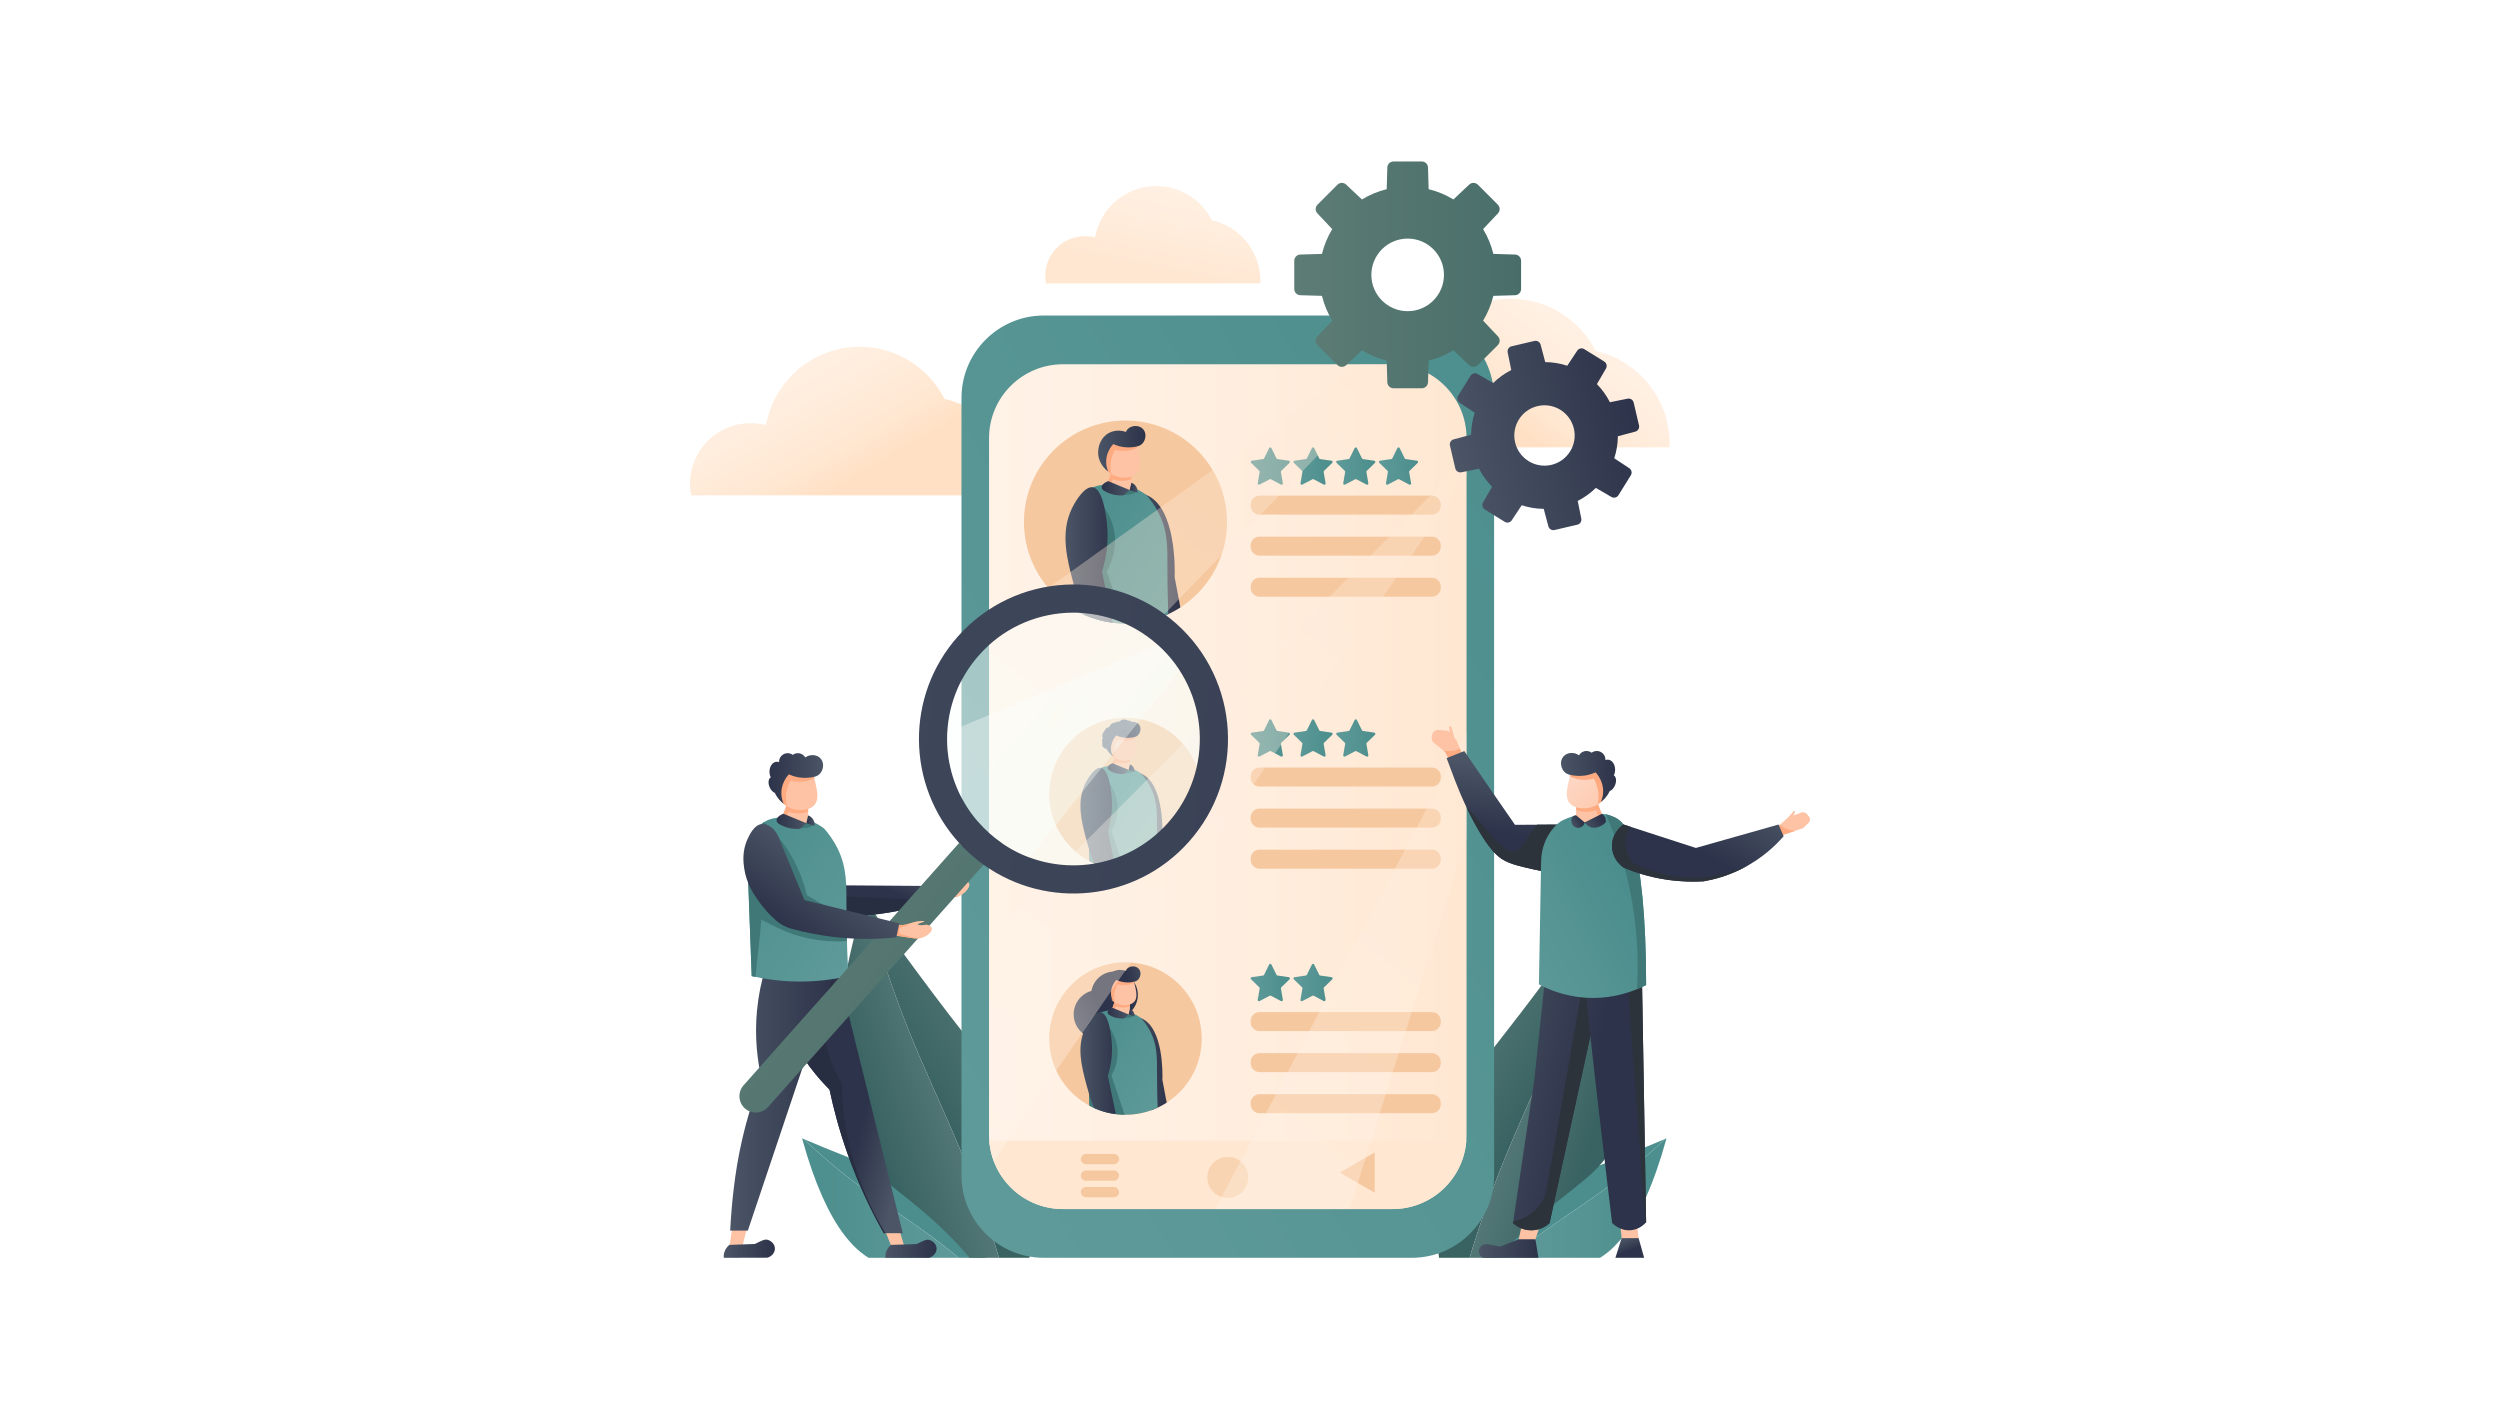 <?xml version="1.0" encoding="utf-8"?>
<!-- Generator: Adobe Illustrator 23.0.5, SVG Export Plug-In . SVG Version: 6.00 Build 0)  -->
<svg version="1.1" xmlns="http://www.w3.org/2000/svg" xmlns:xlink="http://www.w3.org/1999/xlink" x="0px" y="0px"
	 viewBox="0 0 5760 3270" style="enable-background:new 0 0 5760 3270;" xml:space="preserve">
<style type="text/css">
	.st0{fill:#FFFFFF;}
	.st1{fill:url(#SVGID_1_);}
	.st2{fill:url(#SVGID_2_);}
	.st3{fill:url(#SVGID_3_);}
	.st4{clip-path:url(#SVGID_5_);}
	.st5{fill:url(#SVGID_6_);}
	.st6{fill:url(#SVGID_7_);}
	.st7{fill:url(#SVGID_8_);}
	.st8{fill:url(#SVGID_9_);}
	.st9{clip-path:url(#SVGID_11_);}
	.st10{fill:url(#SVGID_12_);}
	.st11{fill:url(#SVGID_13_);}
	.st12{fill:url(#SVGID_14_);}
	.st13{fill:url(#SVGID_15_);}
	.st14{fill:url(#SVGID_16_);}
	.st15{fill:url(#SVGID_17_);}
	.st16{fill:#F6C89F;}
	.st17{clip-path:url(#SVGID_19_);fill:url(#SVGID_20_);}
	.st18{clip-path:url(#SVGID_19_);}
	.st19{fill:url(#SVGID_21_);}
	.st20{fill:#3F7877;}
	.st21{clip-path:url(#SVGID_19_);fill:url(#SVGID_22_);}
	.st22{fill:#FEC3A5;}
	.st23{fill:#FEAB82;}
	.st24{fill:url(#SVGID_23_);}
	.st25{fill:url(#SVGID_24_);}
	.st26{fill:url(#SVGID_25_);}
	.st27{fill:url(#SVGID_26_);}
	.st28{fill:url(#SVGID_27_);}
	.st29{fill:url(#SVGID_28_);}
	.st30{clip-path:url(#SVGID_30_);fill:url(#SVGID_31_);}
	.st31{clip-path:url(#SVGID_30_);}
	.st32{fill:url(#SVGID_32_);}
	.st33{clip-path:url(#SVGID_30_);fill:url(#SVGID_33_);}
	.st34{fill:url(#SVGID_34_);}
	.st35{fill:url(#SVGID_35_);}
	.st36{fill:url(#SVGID_36_);}
	.st37{fill:url(#SVGID_37_);}
	.st38{fill:url(#SVGID_38_);}
	.st39{fill:url(#SVGID_39_);}
	.st40{fill:url(#SVGID_40_);}
	.st41{clip-path:url(#SVGID_42_);fill:url(#SVGID_43_);}
	.st42{clip-path:url(#SVGID_42_);fill:url(#SVGID_44_);}
	.st43{clip-path:url(#SVGID_42_);}
	.st44{fill:url(#SVGID_45_);}
	.st45{clip-path:url(#SVGID_42_);fill:url(#SVGID_46_);}
	.st46{fill:url(#SVGID_47_);}
	.st47{fill:url(#SVGID_48_);}
	.st48{fill:url(#SVGID_49_);}
	.st49{fill:url(#SVGID_50_);}
	.st50{fill:url(#SVGID_51_);}
	.st51{fill:#FFE7D1;}
	.st52{opacity:0.61;fill:#F6C89F;}
	.st53{opacity:0.34;fill:url(#SVGID_52_);}
	.st54{opacity:0.34;fill:url(#SVGID_53_);}
	.st55{opacity:0.34;fill:url(#SVGID_54_);}
	.st56{fill:url(#SVGID_55_);}
	.st57{fill:#2D333B;}
	.st58{fill:url(#SVGID_56_);}
	.st59{fill:url(#SVGID_57_);}
	.st60{fill:url(#SVGID_58_);}
	.st61{fill:url(#SVGID_59_);}
	.st62{fill:url(#SVGID_60_);}
	.st63{fill:url(#SVGID_61_);}
	.st64{fill:url(#SVGID_62_);}
	.st65{fill:url(#SVGID_63_);}
	.st66{fill:url(#SVGID_64_);}
	.st67{fill:url(#SVGID_65_);}
	.st68{fill:url(#SVGID_66_);}
	.st69{fill:#282E42;}
	.st70{fill:url(#SVGID_67_);}
	.st71{fill:url(#SVGID_68_);}
	.st72{fill:url(#SVGID_69_);}
	.st73{fill:url(#SVGID_70_);}
	.st74{fill:url(#SVGID_71_);}
	.st75{fill:url(#SVGID_72_);}
	.st76{fill:url(#SVGID_73_);}
	.st77{fill:url(#SVGID_74_);}
	.st78{opacity:0.47;fill:url(#SVGID_75_);}
	.st79{fill:none;}
	.st80{fill:url(#SVGID_76_);}
	.st81{fill:#396362;}
	.st82{fill:url(#SVGID_77_);}
	.st83{opacity:0.37;fill:url(#SVGID_78_);}
	.st84{fill:url(#SVGID_79_);}
	.st85{fill:url(#SVGID_80_);}
	.st86{fill:url(#SVGID_81_);}
</style>
<g id="background">
	<rect class="st0" width="5760" height="3270"/>
</g>
<g id="object">
	<g>
		<g>
			<g>
				<g>
					<linearGradient id="SVGID_1_" gradientUnits="userSpaceOnUse" x1="1767.069" y1="757.457" x2="1973.122" y2="1113.872">
						<stop  offset="0" style="stop-color:#FFF2E6"/>
						<stop  offset="0.342" style="stop-color:#FFEFE1"/>
						<stop  offset="0.744" style="stop-color:#FFE8D3"/>
						<stop  offset="0.782" style="stop-color:#FFE7D1"/>
						<stop  offset="0.975" style="stop-color:#FFE0C4"/>
					</linearGradient>
					<path class="st1" d="M2346.49,1132.68c0-104.27-72.9-191.5-170.5-213.55c-36.09-71.32-110.06-120.22-195.45-120.22
						c-107.83,0-197.45,77.95-215.58,180.58c-11.35-2.98-23.26-4.58-35.55-4.58c-77.05,0-139.52,62.46-139.52,139.52
						c0,9.18,0.9,18.15,2.59,26.83h753.83C2346.41,1138.42,2346.49,1135.56,2346.49,1132.68z"/>
				</g>
				<g>
					<linearGradient id="SVGID_2_" gradientUnits="userSpaceOnUse" x1="3676.583" y1="708.393" x2="3476.099" y2="984.058">
						<stop  offset="0" style="stop-color:#FFF2E6"/>
						<stop  offset="0.342" style="stop-color:#FFEFE1"/>
						<stop  offset="0.744" style="stop-color:#FFE8D3"/>
						<stop  offset="0.782" style="stop-color:#FFE7D1"/>
						<stop  offset="0.975" style="stop-color:#FFE0C4"/>
					</linearGradient>
					<path class="st2" d="M3846.81,1022.14c0-104.27-72.9-191.5-170.5-213.55c-36.09-71.32-110.06-120.22-195.45-120.22
						c-107.83,0-197.45,77.95-215.58,180.58c-11.35-2.98-23.26-4.58-35.55-4.58c-77.05,0-139.51,62.46-139.51,139.52
						c0,9.18,0.9,18.15,2.59,26.83h753.83C3846.74,1027.88,3846.81,1025.02,3846.81,1022.14z"/>
				</g>
				<g>
					<linearGradient id="SVGID_3_" gradientUnits="userSpaceOnUse" x1="2716.354" y1="338.05" x2="2658.887" y2="625.381">
						<stop  offset="0" style="stop-color:#FFF2E6"/>
						<stop  offset="0.437" style="stop-color:#FFEFE1"/>
						<stop  offset="0.951" style="stop-color:#FFE8D3"/>
						<stop  offset="1" style="stop-color:#FFE7D1"/>
					</linearGradient>
					<path class="st3" d="M2903.95,647.34c0-68.31-47.76-125.47-111.71-139.91c-23.65-46.73-72.11-78.76-128.06-78.76
						c-70.65,0-129.36,51.07-141.24,118.31c-7.44-1.95-15.24-3-23.29-3c-50.48,0-91.41,40.92-91.41,91.41
						c0,6.01,0.59,11.89,1.7,17.58h493.89C2903.91,651.1,2903.95,649.22,2903.95,647.34z"/>
				</g>
			</g>
			<g>
				<g>
					<defs>
						<rect id="SVGID_4_" x="3285.22" y="1924.37" width="613.04" height="973.63"/>
					</defs>
					<clipPath id="SVGID_5_">
						<use xlink:href="#SVGID_4_"  style="overflow:visible;"/>
					</clipPath>
					<g class="st4">
						<linearGradient id="SVGID_6_" gradientUnits="userSpaceOnUse" x1="3719.784" y1="2357.491" x2="3649.984" y2="2636.691">
							<stop  offset="0" style="stop-color:#639D9C"/>
							<stop  offset="1" style="stop-color:#4B8E8D"/>
						</linearGradient>
						<path class="st5" d="M3792.31,2664.19c16.14-14.03,31-27.54,44.5-40.23c-25.36,10.77-62.56,26.3-107.82,44.21
							c-94.38,37.36-135.6,50.19-158.52,60c-59.04,25.26-133.09,88.81-192.17,260.69c39.3-38.84,73.95-69.02,100.34-90.86
							C3598.45,2798.85,3670.2,2770.36,3792.31,2664.19z"/>
						<linearGradient id="SVGID_7_" gradientUnits="userSpaceOnUse" x1="3376.673" y1="2808.192" x2="3839.638" y2="2808.192">
							<stop  offset="0" style="stop-color:#639D9C"/>
							<stop  offset="1" style="stop-color:#4B8E8D"/>
						</linearGradient>
						<path class="st6" d="M3839.64,2622.76c-0.93,0.39-1.87,0.79-2.83,1.2c-13.5,12.69-28.36,26.2-44.5,40.23
							c-122.11,106.16-193.85,134.66-313.67,233.81c-26.39,21.84-61.05,52.02-100.34,90.86c-0.54,1.58-1.09,3.17-1.63,4.77
							c7.19-4.46,18.24-11.05,32.11-18.25c106.03-55.02,191.04-48.92,237.61-60.32C3706.37,2900.38,3780.58,2837.59,3839.64,2622.76
							z"/>
					</g>
					<g class="st4">
						
							<linearGradient id="SVGID_8_" gradientUnits="userSpaceOnUse" x1="2492.977" y1="2413.225" x2="2239.493" y2="2567.52" gradientTransform="matrix(-1 0 0 1 5760 0)">
							<stop  offset="0" style="stop-color:#597C7B"/>
							<stop  offset="1" style="stop-color:#396362"/>
						</linearGradient>
						<path class="st7" d="M3663.16,2178.71c11.19-36.25,20.94-70.51,29.41-102.27c-28.14,39.96-69.67,98.17-121.1,167.51
							c-107.26,144.61-157.37,202.53-182.74,238.75c-65.33,93.3-117.44,258.36-45.65,572.65c22.87-95.3,46.86-173.21,66.19-230.81
							C3497.05,2563.02,3578.5,2452.95,3663.16,2178.71z"/>
						
							<linearGradient id="SVGID_9_" gradientUnits="userSpaceOnUse" x1="2308.853" y1="2544.537" x2="2092.106" y2="2618.011" gradientTransform="matrix(-1 0 0 1 5760 0)">
							<stop  offset="0" style="stop-color:#597C7B"/>
							<stop  offset="1" style="stop-color:#396362"/>
						</linearGradient>
						<path class="st8" d="M3695.71,2071.98c-1.03,1.46-2.07,2.95-3.14,4.46c-8.47,31.76-18.22,66.02-29.41,102.27
							c-84.67,274.24-166.11,384.31-253.88,645.83c-19.33,57.6-43.32,135.51-66.19,230.81c0.66,2.89,1.33,5.79,2.01,8.71
							c6.66-13.45,17.15-33.73,31.31-57.54c108.29-182.12,242.1-252.47,301.62-313.23
							C3754.67,2615.03,3807.74,2450.97,3695.71,2071.98z"/>
					</g>
				</g>
				<g>
					<defs>
						
							<rect id="SVGID_10_" x="1789.36" y="1924.37" transform="matrix(-1 -4.100954e-11 4.100954e-11 -1 4191.753 4822.366)" width="613.04" height="973.63"/>
					</defs>
					<clipPath id="SVGID_11_">
						<use xlink:href="#SVGID_10_"  style="overflow:visible;"/>
					</clipPath>
					<g class="st9">
						
							<linearGradient id="SVGID_12_" gradientUnits="userSpaceOnUse" x1="5715.515" y1="2357.491" x2="5645.715" y2="2636.691" gradientTransform="matrix(-1 0 0 1 7683.344 0)">
							<stop  offset="0" style="stop-color:#639D9C"/>
							<stop  offset="1" style="stop-color:#4B8E8D"/>
						</linearGradient>
						<path class="st10" d="M1895.31,2664.19c-16.14-14.03-31-27.54-44.5-40.23c25.36,10.77,62.56,26.3,107.82,44.21
							c94.37,37.36,135.6,50.19,158.52,60c59.04,25.26,133.09,88.81,192.17,260.69c-39.3-38.84-73.95-69.02-100.34-90.86
							C2089.16,2798.85,2017.41,2770.36,1895.31,2664.19z"/>
						
							<linearGradient id="SVGID_13_" gradientUnits="userSpaceOnUse" x1="5372.404" y1="2808.192" x2="5835.369" y2="2808.192" gradientTransform="matrix(-1 0 0 1 7683.344 0)">
							<stop  offset="0" style="stop-color:#639D9C"/>
							<stop  offset="1" style="stop-color:#4B8E8D"/>
						</linearGradient>
						<path class="st11" d="M1847.97,2622.76c0.93,0.39,1.87,0.79,2.83,1.2c13.5,12.69,28.36,26.2,44.5,40.23
							c122.11,106.16,193.85,134.66,313.67,233.81c26.39,21.84,61.05,52.02,100.34,90.86c0.54,1.58,1.09,3.17,1.63,4.77
							c-7.19-4.46-18.24-11.05-32.11-18.25c-106.03-55.02-191.04-48.92-237.61-60.32
							C1981.24,2900.38,1907.04,2837.59,1847.97,2622.76z"/>
					</g>
					<g class="st9">
						
							<linearGradient id="SVGID_14_" gradientUnits="userSpaceOnUse" x1="497.246" y1="2413.225" x2="243.762" y2="2567.52" gradientTransform="matrix(1 0 0 1 1923.343 0)">
							<stop  offset="0" style="stop-color:#597C7B"/>
							<stop  offset="1" style="stop-color:#396362"/>
						</linearGradient>
						<path class="st12" d="M2024.45,2178.71c-11.19-36.25-20.94-70.51-29.41-102.27c28.14,39.96,69.67,98.17,121.1,167.51
							c107.26,144.61,157.37,202.53,182.74,238.75c65.33,93.3,117.44,258.36,45.65,572.65c-22.87-95.3-46.86-173.21-66.19-230.81
							C2190.56,2563.02,2109.12,2452.95,2024.45,2178.71z"/>
						
							<linearGradient id="SVGID_15_" gradientUnits="userSpaceOnUse" x1="313.122" y1="2544.537" x2="96.375" y2="2618.011" gradientTransform="matrix(1 0 0 1 1923.343 0)">
							<stop  offset="0" style="stop-color:#597C7B"/>
							<stop  offset="1" style="stop-color:#396362"/>
						</linearGradient>
						<path class="st13" d="M1991.9,2071.98c1.03,1.46,2.07,2.95,3.14,4.46c8.47,31.76,18.22,66.02,29.41,102.27
							c84.67,274.24,166.11,384.31,253.88,645.83c19.33,57.6,43.32,135.51,66.19,230.81c-0.66,2.89-1.33,5.79-2.01,8.71
							c-6.66-13.45-17.15-33.73-31.31-57.54c-108.29-182.12-242.1-252.47-301.62-313.23
							C1932.94,2615.03,1879.88,2450.97,1991.9,2071.98z"/>
					</g>
				</g>
			</g>
		</g>
		<g>
			<linearGradient id="SVGID_16_" gradientUnits="userSpaceOnUse" x1="2027.492" y1="2282.459" x2="3926.521" y2="1168.659">
				<stop  offset="0" style="stop-color:#5E9A99"/>
				<stop  offset="1" style="stop-color:#4B8E8D"/>
			</linearGradient>
			<path class="st14" d="M3252.54,2898h-847.41c-104.85,0-189.86-85-189.86-189.86V916.79c0-104.85,85-189.86,189.86-189.86h847.41
				c104.85,0,189.86,85,189.86,189.86v1791.36C3442.39,2813,3357.39,2898,3252.54,2898z"/>
			<linearGradient id="SVGID_17_" gradientUnits="userSpaceOnUse" x1="2278.769" y1="1812.466" x2="3378.891" y2="1812.466">
				<stop  offset="0" style="stop-color:#FFF2E6"/>
				<stop  offset="0.437" style="stop-color:#FFEFE1"/>
				<stop  offset="0.951" style="stop-color:#FFE8D3"/>
				<stop  offset="1" style="stop-color:#FFE7D1"/>
			</linearGradient>
			<path class="st15" d="M3208.69,2785.65h-759.71c-94,0-170.21-76.2-170.21-170.21V1009.49c0-94,76.2-170.21,170.21-170.21h759.71
				c94,0,170.21,76.2,170.21,170.21v1605.96C3378.89,2709.45,3302.69,2785.65,3208.69,2785.65z"/>
			<g>
				<g>
					<g>
						<circle class="st16" cx="2593.11" cy="1829.3" r="175.63"/>
						<g>
							<defs>
								<circle id="SVGID_18_" cx="2593.11" cy="1829.3" r="175.63"/>
							</defs>
							<clipPath id="SVGID_19_">
								<use xlink:href="#SVGID_18_"  style="overflow:visible;"/>
							</clipPath>
							
								<linearGradient id="SVGID_20_" gradientUnits="userSpaceOnUse" x1="2597.807" y1="1890.397" x2="2691.59" y2="1890.397">
								<stop  offset="0" style="stop-color:#4B5566"/>
								<stop  offset="1" style="stop-color:#2D334A"/>
							</linearGradient>
							<path class="st17" d="M2601.62,1781.28c8.3-7.29,25.67,0.23,28.07,1.28c51.17,22.17,48.92,128.53,48.49,142.29
								c4.47,23.61,8.93,47.22,13.4,70.82c-14.87,8.46-24.33,7.66-29.99,5.74c-25.75-8.73-16.28-55.36-41.47-137.18
								C2606.23,1819.11,2590.38,1791.16,2601.62,1781.28z"/>
							<g class="st18">
								
									<linearGradient id="SVGID_21_" gradientUnits="userSpaceOnUse" x1="17.605" y1="1981.896" x2="-206.297" y2="1832.628" gradientTransform="matrix(1 0 0 1 2671.795 0)">
									<stop  offset="0" style="stop-color:#5E9A99"/>
									<stop  offset="1" style="stop-color:#4B8E8D"/>
								</linearGradient>
								<path class="st19" d="M2511.47,2022.86l-7.09-191.31c0.4-10,2.84-34.78,21.46-54.49c0.05-0.05,0.09-0.1,0.14-0.15
									c8.7-9.16,20.47-10.94,26.5-11.86c48.48-7.39,76.91,17.58,76.91,17.58c6.4,7.21,14.96,18.22,22.18,33.06
									c15.25,31.37,14.1,58.51,14.15,97.77c0.04,25.79,0.6,62.98,3.15,109.41C2616.4,2022.86,2563.94,2022.86,2511.47,2022.86z"/>
								<path class="st20" d="M2601.88,1781.37c3.52-0.67,7.32-1.81,9.87-5.04c0.79-1,1.4-2.13,1.84-3.32
									c-12.8-5.95-33.01-11.82-59.25-8.23c0,0.81,0.09,1.66,0.29,2.51C2557.77,1780.99,2585.88,1784.4,2601.88,1781.37z"/>
								<path class="st20" d="M2597.16,2022.86c-12.13-36.07-24.26-72.14-36.38-108.21c4.61-8.17,20.65-38.91,11.54-75.92
									c-6.31-25.63-23.05-47.59-45.99-62.18c-0.12,0.12-0.23,0.23-0.35,0.35c-0.05,0.05-0.09,0.1-0.14,0.15
									c-18.62,19.71-21.06,44.49-21.46,54.49l7.09,191.31C2540.04,2022.86,2568.6,2022.86,2597.16,2022.86z"/>
							</g>
							<linearGradient id="SVGID_22_" gradientUnits="userSpaceOnUse" x1="2489.291" y1="1902.434" x2="2576.739" y2="1902.434">
								<stop  offset="0" style="stop-color:#4B5566"/>
								<stop  offset="1" style="stop-color:#2D334A"/>
							</linearGradient>
							<path class="st21" d="M2500.17,1806.16c7.12-14.99,22.79-39.28,36.37-37.01c17.38,2.91,22.73,47.89,24.25,60.62
								c4.28,35.94-2.23,66.03-8.29,85.5c8.08,38.71,16.16,77.42,24.25,116.13c-11.49,1.49-22.97,2.98-34.46,4.47
								c-20.41-38.68-31.74-72.75-38.28-96.99C2491.57,1892.86,2480.16,1848.28,2500.17,1806.16z"/>
							<g class="st18">
								<g>
									<g>
										<path class="st22" d="M2569.04,1742.52l-9.74,26.43c-0.6,1.61,0.64,3.29,2.8,3.79c5.35,1.25,12.49,2.41,20.96,2.47
											c8.34,0.06,15.3-0.95,20.3-1.99v-30.7H2569.04z"/>
										<path class="st23" d="M2603.35,1742.52h-34.31l-9.74,26.43c-0.6,1.61,0.64,3.29,2.8,3.79c0.82,0.19,1.69,0.38,2.59,0.56
											c1.85-4.03,4.07-9.83,6.74-17.97c3.81,1.38,9.89,3.02,17.43,2.73c5.65-0.22,10.54-1.47,14.49-2.97V1742.52z"/>
									</g>
									<g>
										<path class="st22" d="M2607.42,1685.22c3.02,3.36,4.09,7.62,6.11,15.99c4.64,19.28,8.11,33.69,0,43.11
											c-8.67,10.07-25.15,8.11-28.38,7.72c-2.2-0.26-16.71-2.22-26.41-14.55c-11-13.99-13.82-38.81,1.26-52.45
											C2573.86,1672.49,2597.53,1674.22,2607.42,1685.22z"/>
										<path class="st23" d="M2574.79,1704.51c4.92,1.35,13.35,2.95,23.52,1.26c5.83-0.97,10.89-2.79,15.14-4.89
											c-1.11-4.6-1.94-7.94-2.98-10.57c-4.08-0.05-8.49-0.08-13.21-0.07c-23.92,0.01-26.84,0.8-29.82,2.52
											c-9.45,5.45-15.23,17.8-16.03,30.15c1.57,5.43,4.1,10.48,7.33,14.59c2.97,3.78,6.39,6.58,9.77,8.66
											c-0.66-4.44-1.58-10.47-1.07-17.49C2568.18,1718.45,2571.67,1710.2,2574.79,1704.51z"/>
									</g>
									
										<linearGradient id="SVGID_23_" gradientUnits="userSpaceOnUse" x1="2655.489" y1="1678.79" x2="2595.177" y2="1694.803">
										<stop  offset="0" style="stop-color:#4B5566"/>
										<stop  offset="1" style="stop-color:#2D334A"/>
									</linearGradient>
									<path class="st24" d="M2624.01,1669.05c-4.07-4.91-10.37-6.52-16.14-5.77c-2.53-1.98-5.71-3.17-9.17-3.17
										c-0.05,0-0.09,0.01-0.14,0.01c-3.3-2.17-7.44-3.04-11.58-2.07c-3.08,0.72-5.69,2.37-7.66,4.56
										c-0.78-0.13-1.58-0.21-2.4-0.21c-3.06,0-5.89,0.93-8.26,2.51c-0.78,0.05-1.58,0.16-2.37,0.35
										c-5.26,1.23-9.19,5.11-10.76,9.9c-5.48,0.76-9.92,4.73-11.36,9.97c-3.63,3.25-5.42,8.33-4.22,13.4
										c0.23,0.96,0.56,1.87,0.97,2.73c-1.15,1.66-1.83,3.67-1.83,5.85c0,1.56,0.36,3.03,0.98,4.36c-0.69,1.84-0.87,3.9-0.38,5.96
										c1.1,4.68,5.22,7.84,9.81,7.95c4.73,9.98,12.46,15.69,13.98,16.78c-1.68-3.72-3.49-9.07-3.77-15.63
										c-0.71-16.75,9.09-28.65,12.09-32.02c0.1-0.01,0.21-0.04,0.31-0.06c13.56,6.07,24.79,6.01,30.71,5.49
										c7.9-0.7,15.74-1.4,20.66-7.72C2627.92,1686.49,2629.94,1676.2,2624.01,1669.05z"/>
								</g>
								<g>
									
										<linearGradient id="SVGID_24_" gradientUnits="userSpaceOnUse" x1="3159.592" y1="1770.865" x2="3208.107" y2="1770.865" gradientTransform="matrix(-1 0 0 1 5760 0)">
										<stop  offset="0" style="stop-color:#4B5566"/>
										<stop  offset="1" style="stop-color:#2D334A"/>
									</linearGradient>
									<path class="st25" d="M2600.41,1773.81c-3.5,3.08-7,6.16-10.5,9.24c-11.64,0.95-20.1-1.58-24.99-3.57
										c-5.69-2.31-12.79-5.19-13.02-10.08c-0.19-4.08,4.46-8.49,11.34-10.92c7.54,3.19,15.1,6.34,22.68,9.45
										C2590.74,1769.9,2595.57,1771.86,2600.41,1773.81z"/>
									
										<linearGradient id="SVGID_25_" gradientUnits="userSpaceOnUse" x1="3146.058" y1="1769.922" x2="3159.592" y2="1769.922" gradientTransform="matrix(-1 0 0 1 5760 0)">
										<stop  offset="0" style="stop-color:#4B5566"/>
										<stop  offset="1" style="stop-color:#2D334A"/>
									</linearGradient>
									<path class="st26" d="M2603.35,1761.21c1.56,0.57,4.35,1.85,6.72,4.62c4.46,5.21,3.92,11.54,3.78,12.81
										c-4.48-1.61-8.96-3.22-13.44-4.83C2601.39,1769.61,2602.37,1765.41,2603.35,1761.21z"/>
								</g>
							</g>
						</g>
					</g>
					<g>
						<g>
							<linearGradient id="SVGID_26_" gradientUnits="userSpaceOnUse" x1="2881.601" y1="1700.312" x2="2971.885" y2="1700.312">
								<stop  offset="0" style="stop-color:#5E9A99"/>
								<stop  offset="1" style="stop-color:#4B8E8D"/>
							</linearGradient>
							<path class="st27" d="M2925.4,1730.73l-23.44,12.32c-2.11,1.11-4.58-0.68-4.18-3.03l4.48-26.1c0.16-0.93-0.15-1.89-0.83-2.55
								l-18.96-18.48c-1.71-1.67-0.77-4.57,1.6-4.91l26.21-3.81c0.94-0.14,1.75-0.73,2.17-1.57l11.72-23.75
								c1.06-2.14,4.11-2.14,5.16,0l11.72,23.75c0.42,0.85,1.23,1.44,2.17,1.57l26.21,3.81c2.36,0.34,3.3,3.24,1.6,4.91
								l-18.96,18.48c-0.68,0.66-0.99,1.61-0.83,2.55l4.48,26.1c0.4,2.35-2.06,4.15-4.18,3.03l-23.44-12.32
								C2927.24,1730.29,2926.24,1730.29,2925.4,1730.73z"/>
							<linearGradient id="SVGID_27_" gradientUnits="userSpaceOnUse" x1="2980.084" y1="1700.312" x2="3070.368" y2="1700.312">
								<stop  offset="0" style="stop-color:#5E9A99"/>
								<stop  offset="1" style="stop-color:#4B8E8D"/>
							</linearGradient>
							<path class="st28" d="M3023.89,1730.73l-23.44,12.32c-2.11,1.11-4.58-0.68-4.18-3.03l4.48-26.1
								c0.16-0.93-0.15-1.89-0.83-2.55l-18.96-18.48c-1.71-1.67-0.77-4.57,1.6-4.91l26.21-3.81c0.94-0.14,1.75-0.73,2.17-1.57
								l11.72-23.75c1.06-2.14,4.11-2.14,5.16,0l11.72,23.75c0.42,0.85,1.23,1.44,2.17,1.57l26.21,3.81c2.36,0.34,3.3,3.24,1.6,4.91
								l-18.96,18.48c-0.68,0.66-0.99,1.61-0.83,2.55l4.48,26.1c0.4,2.35-2.06,4.15-4.18,3.03l-23.44-12.32
								C3025.73,1730.29,3024.73,1730.29,3023.89,1730.73z"/>
							<linearGradient id="SVGID_28_" gradientUnits="userSpaceOnUse" x1="3078.567" y1="1700.312" x2="3168.851" y2="1700.312">
								<stop  offset="0" style="stop-color:#5E9A99"/>
								<stop  offset="1" style="stop-color:#4B8E8D"/>
							</linearGradient>
							<path class="st29" d="M3122.37,1730.73l-23.44,12.32c-2.11,1.11-4.58-0.68-4.18-3.03l4.48-26.1
								c0.16-0.93-0.15-1.89-0.83-2.55l-18.96-18.48c-1.71-1.67-0.77-4.57,1.6-4.91l26.21-3.81c0.94-0.14,1.75-0.73,2.17-1.57
								l11.72-23.75c1.06-2.14,4.11-2.14,5.16,0l11.72,23.75c0.42,0.85,1.23,1.44,2.17,1.57l26.21,3.81c2.36,0.34,3.3,3.24,1.6,4.91
								l-18.96,18.48c-0.68,0.66-0.99,1.61-0.83,2.55l4.48,26.1c0.4,2.35-2.06,4.15-4.18,3.03l-23.44-12.32
								C3124.21,1730.29,3123.21,1730.29,3122.37,1730.73z"/>
						</g>
						<g>
							<path class="st16" d="M3299.17,1812.2h-397.18c-11.26,0-20.39-9.13-20.39-20.39v-2.99c0-11.26,9.13-20.39,20.39-20.39h397.18
								c11.26,0,20.39,9.13,20.39,20.39v2.99C3319.56,1803.07,3310.43,1812.2,3299.17,1812.2z"/>
							<path class="st16" d="M3299.17,1906.78h-397.18c-11.26,0-20.39-9.13-20.39-20.39v-2.99c0-11.26,9.13-20.39,20.39-20.39
								h397.18c11.26,0,20.39,9.13,20.39,20.39v2.99C3319.56,1897.65,3310.43,1906.78,3299.17,1906.78z"/>
							<path class="st16" d="M3299.17,2001.35h-397.18c-11.26,0-20.39-9.13-20.39-20.39v-2.99c0-11.26,9.13-20.39,20.39-20.39
								h397.18c11.26,0,20.39,9.13,20.39,20.39v2.99C3319.56,1992.23,3310.43,2001.35,3299.17,2001.35z"/>
						</g>
					</g>
				</g>
				<g>
					<g>
						<circle class="st16" cx="2593.11" cy="1202.8" r="233.88"/>
						<g>
							<defs>
								<circle id="SVGID_29_" cx="2593.11" cy="1202.8" r="233.88"/>
							</defs>
							<clipPath id="SVGID_30_">
								<use xlink:href="#SVGID_29_"  style="overflow:visible;"/>
							</clipPath>
							
								<linearGradient id="SVGID_31_" gradientUnits="userSpaceOnUse" x1="2599.365" y1="1284.165" x2="2724.249" y2="1284.165">
								<stop  offset="0" style="stop-color:#4B5566"/>
								<stop  offset="1" style="stop-color:#2D334A"/>
							</linearGradient>
							<path class="st30" d="M2604.45,1138.86c11.05-9.71,34.18,0.31,37.39,1.7c68.14,29.52,65.14,171.15,64.57,189.47
								c5.95,31.44,11.9,62.88,17.84,94.31c-19.8,11.26-32.4,10.2-39.93,7.65c-34.29-11.62-21.67-73.72-55.23-182.68
								C2610.58,1189.23,2589.47,1152.02,2604.45,1138.86z"/>
							<g class="st31">
								
									<linearGradient id="SVGID_32_" gradientUnits="userSpaceOnUse" x1="49.538" y1="1406.007" x2="-248.617" y2="1207.238" gradientTransform="matrix(1 0 0 1 2671.795 0)">
									<stop  offset="0" style="stop-color:#5E9A99"/>
									<stop  offset="1" style="stop-color:#4B8E8D"/>
								</linearGradient>
								<path class="st32" d="M2484.4,1460.56l-9.44-254.76c0.53-13.32,3.78-46.31,28.57-72.57c0.06-0.07,0.12-0.13,0.19-0.2
									c11.59-12.2,27.26-14.56,35.29-15.79c64.56-9.84,102.41,23.41,102.41,23.41c8.52,9.6,19.92,24.26,29.53,44.03
									c20.31,41.78,18.77,77.92,18.84,130.19c0.05,34.35,0.8,83.87,4.19,145.69C2624.13,1460.56,2554.26,1460.56,2484.4,1460.56z"
									/>
								<path class="st20" d="M2604.79,1138.98c4.69-0.89,9.75-2.41,13.14-6.71c1.06-1.34,1.86-2.83,2.45-4.42
									c-17.04-7.92-43.95-15.74-78.9-10.95c0.01,1.08,0.12,2.21,0.38,3.35C2546.06,1138.47,2583.48,1143.01,2604.79,1138.98z"/>
								<path class="st20" d="M2598.51,1460.56c-16.15-48.03-32.3-96.06-48.45-144.1c6.14-10.88,27.5-51.82,15.36-101.1
									c-8.41-34.13-30.7-63.38-61.24-82.8c-0.16,0.16-0.31,0.31-0.47,0.47c-0.06,0.07-0.12,0.13-0.19,0.2
									c-24.8,26.25-28.04,59.25-28.57,72.57l9.44,254.76C2522.44,1460.56,2560.47,1460.56,2598.51,1460.56z"/>
							</g>
							
								<linearGradient id="SVGID_33_" gradientUnits="userSpaceOnUse" x1="2454.861" y1="1300.193" x2="2571.31" y2="1300.193">
								<stop  offset="0" style="stop-color:#4B5566"/>
								<stop  offset="1" style="stop-color:#2D334A"/>
							</linearGradient>
							<path class="st33" d="M2469.35,1171.99c9.48-19.96,30.35-52.31,48.43-49.28c23.14,3.88,30.27,63.77,32.29,80.72
								c5.7,47.86-2.97,87.93-11.05,113.85c10.76,51.55,21.52,103.09,32.29,154.64c-15.29,1.98-30.59,3.97-45.88,5.95
								c-27.18-51.51-42.26-96.88-50.98-129.15C2457.89,1287.44,2442.7,1228.08,2469.35,1171.99z"/>
							<g class="st31">
								<g>
									<g>
										<path class="st22" d="M2561.06,1087.24l-12.97,35.19c-0.79,2.15,0.85,4.38,3.72,5.05c7.13,1.66,16.63,3.21,27.91,3.3
											c11.1,0.09,20.37-1.27,27.03-2.65v-40.88H2561.06z"/>
										<path class="st23" d="M2606.74,1087.24h-45.69l-12.97,35.19c-0.79,2.15,0.85,4.38,3.72,5.05
											c1.09,0.25,2.25,0.51,3.45,0.75c2.46-5.37,5.42-13.08,8.98-23.93c5.07,1.83,13.17,4.03,23.21,3.64
											c7.52-0.29,14.03-1.96,19.29-3.96V1087.24z"/>
									</g>
									<g>
										<path class="st22" d="M2612.16,1010.94c4.03,4.48,5.45,10.14,8.13,21.29c6.18,25.68,10.8,44.87,0,57.41
											c-11.55,13.41-33.49,10.8-37.79,10.29c-2.93-0.35-22.25-2.95-35.16-19.38c-14.65-18.63-18.4-51.68,1.67-69.85
											C2567.48,993.99,2598.99,996.3,2612.16,1010.94z"/>
										<path class="st23" d="M2568.71,1036.63c6.55,1.8,17.77,3.93,31.32,1.68c7.76-1.29,14.5-3.72,20.16-6.52
											c-1.48-6.13-2.58-10.57-3.97-14.08c-5.43-0.06-11.31-0.1-17.59-0.1c-31.85,0.01-35.74,1.07-39.71,3.36
											c-12.59,7.26-20.28,23.71-21.35,40.15c2.09,7.23,5.46,13.95,9.77,19.43c3.95,5.03,8.51,8.76,13.01,11.53
											c-0.87-5.91-2.1-13.94-1.42-23.29C2559.92,1055.19,2564.56,1044.21,2568.71,1036.63z"/>
									</g>
									
										<linearGradient id="SVGID_34_" gradientUnits="userSpaceOnUse" x1="2679.009" y1="1034.126" x2="2788.093" y2="1034.126" gradientTransform="matrix(1 0 0 1 -148.936 0)">
										<stop  offset="0" style="stop-color:#4B5566"/>
										<stop  offset="1" style="stop-color:#2D334A"/>
									</linearGradient>
									<path class="st34" d="M2553.64,1086.77c-2.24-4.95-4.65-12.08-5.02-20.81c-0.96-22.57,12.45-38.56,16.27-42.82
										c18.17,8.2,33.23,8.12,41.14,7.42c10.51-0.93,20.95-1.86,27.51-10.29c5.94-7.63,8.62-21.33,0.72-30.86
										c-8.75-10.55-25.23-9.66-33.97-2.63c-3.35,2.7-5.2,6-6.22,8.37c-3.65-1.27-21.3-6.97-38.75,2.15
										c-19.02,9.95-26.32,31.51-25.12,48.8C2531.91,1070.77,2550.81,1084.75,2553.64,1086.77z"/>
								</g>
								<g>
									
										<linearGradient id="SVGID_35_" gradientUnits="userSpaceOnUse" x1="3157.172" y1="1124.992" x2="3221.776" y2="1124.992" gradientTransform="matrix(-1 0 0 1 5760 0)">
										<stop  offset="0" style="stop-color:#4B5566"/>
										<stop  offset="1" style="stop-color:#2D334A"/>
									</linearGradient>
									<path class="st35" d="M2602.83,1128.91c-4.66,4.1-9.32,8.2-13.98,12.3c-15.49,1.26-26.77-2.11-33.28-4.75
										c-7.58-3.08-17.03-6.92-17.34-13.42c-0.26-5.44,5.94-11.3,15.1-14.54c10.04,4.25,20.11,8.45,30.2,12.58
										C2589.96,1123.71,2596.39,1126.32,2602.83,1128.91z"/>
									
										<linearGradient id="SVGID_36_" gradientUnits="userSpaceOnUse" x1="3139.15" y1="1123.737" x2="3157.172" y2="1123.737" gradientTransform="matrix(-1 0 0 1 5760 0)">
										<stop  offset="0" style="stop-color:#4B5566"/>
										<stop  offset="1" style="stop-color:#2D334A"/>
									</linearGradient>
									<path class="st36" d="M2606.74,1112.13c2.08,0.77,5.79,2.47,8.95,6.15c5.94,6.93,5.21,15.37,5.03,17.06
										c-5.97-2.14-11.93-4.29-17.9-6.43C2604.13,1123.32,2605.44,1117.72,2606.74,1112.13z"/>
								</g>
							</g>
						</g>
					</g>
					<g>
						<g>
							<linearGradient id="SVGID_37_" gradientUnits="userSpaceOnUse" x1="2881.601" y1="1073.817" x2="2971.885" y2="1073.817">
								<stop  offset="0" style="stop-color:#5E9A99"/>
								<stop  offset="1" style="stop-color:#4B8E8D"/>
							</linearGradient>
							<path class="st37" d="M2925.4,1104.23l-23.44,12.32c-2.11,1.11-4.58-0.68-4.18-3.03l4.48-26.1c0.16-0.93-0.15-1.89-0.83-2.55
								l-18.96-18.48c-1.71-1.67-0.77-4.57,1.6-4.91l26.21-3.81c0.94-0.14,1.75-0.73,2.17-1.57l11.72-23.75
								c1.06-2.14,4.11-2.14,5.16,0l11.72,23.75c0.42,0.85,1.23,1.44,2.17,1.57l26.21,3.81c2.36,0.34,3.3,3.24,1.6,4.91
								l-18.96,18.48c-0.68,0.66-0.99,1.61-0.83,2.55l4.48,26.1c0.4,2.35-2.06,4.15-4.18,3.03l-23.44-12.32
								C2927.24,1103.79,2926.24,1103.79,2925.4,1104.23z"/>
							
								<linearGradient id="SVGID_38_" gradientUnits="userSpaceOnUse" x1="2980.084" y1="1073.817" x2="3070.368" y2="1073.817">
								<stop  offset="0" style="stop-color:#5E9A99"/>
								<stop  offset="1" style="stop-color:#4B8E8D"/>
							</linearGradient>
							<path class="st38" d="M3023.89,1104.23l-23.44,12.32c-2.11,1.11-4.58-0.68-4.18-3.03l4.48-26.1
								c0.16-0.93-0.15-1.89-0.83-2.55l-18.96-18.48c-1.71-1.67-0.77-4.57,1.6-4.91l26.21-3.81c0.94-0.14,1.75-0.73,2.17-1.57
								l11.72-23.75c1.06-2.14,4.11-2.14,5.16,0l11.72,23.75c0.42,0.85,1.23,1.44,2.17,1.57l26.21,3.81c2.36,0.34,3.3,3.24,1.6,4.91
								l-18.96,18.48c-0.68,0.66-0.99,1.61-0.83,2.55l4.48,26.1c0.4,2.35-2.06,4.15-4.18,3.03l-23.44-12.32
								C3025.73,1103.79,3024.73,1103.79,3023.89,1104.23z"/>
							
								<linearGradient id="SVGID_39_" gradientUnits="userSpaceOnUse" x1="3078.567" y1="1073.817" x2="3168.851" y2="1073.817">
								<stop  offset="0" style="stop-color:#5E9A99"/>
								<stop  offset="1" style="stop-color:#4B8E8D"/>
							</linearGradient>
							<path class="st39" d="M3122.37,1104.23l-23.44,12.32c-2.11,1.11-4.58-0.68-4.18-3.03l4.48-26.1
								c0.16-0.93-0.15-1.89-0.83-2.55l-18.96-18.48c-1.71-1.67-0.77-4.57,1.6-4.91l26.21-3.81c0.94-0.14,1.75-0.73,2.17-1.57
								l11.72-23.75c1.06-2.14,4.11-2.14,5.16,0l11.72,23.75c0.42,0.85,1.23,1.44,2.17,1.57l26.21,3.81c2.36,0.34,3.3,3.24,1.6,4.91
								l-18.96,18.48c-0.68,0.66-0.99,1.61-0.83,2.55l4.48,26.1c0.4,2.35-2.06,4.15-4.18,3.03l-23.44-12.32
								C3124.21,1103.79,3123.21,1103.79,3122.37,1104.23z"/>
							
								<linearGradient id="SVGID_40_" gradientUnits="userSpaceOnUse" x1="3177.05" y1="1073.817" x2="3267.334" y2="1073.817">
								<stop  offset="0" style="stop-color:#5E9A99"/>
								<stop  offset="1" style="stop-color:#4B8E8D"/>
							</linearGradient>
							<path class="st40" d="M3220.85,1104.23l-23.44,12.32c-2.11,1.11-4.58-0.68-4.18-3.03l4.48-26.1
								c0.16-0.93-0.15-1.89-0.83-2.55l-18.96-18.48c-1.71-1.67-0.77-4.57,1.6-4.91l26.21-3.81c0.94-0.14,1.75-0.73,2.17-1.57
								l11.72-23.75c1.06-2.14,4.11-2.14,5.16,0l11.72,23.75c0.42,0.85,1.23,1.44,2.17,1.57l26.21,3.81c2.36,0.34,3.3,3.24,1.6,4.91
								l-18.96,18.48c-0.68,0.66-0.99,1.61-0.83,2.55l4.48,26.1c0.4,2.35-2.07,4.15-4.18,3.03l-23.44-12.32
								C3222.69,1103.79,3221.69,1103.79,3220.85,1104.23z"/>
						</g>
						<g>
							<path class="st16" d="M3299.17,1185.7h-397.18c-11.26,0-20.39-9.13-20.39-20.39v-2.99c0-11.26,9.13-20.39,20.39-20.39h397.18
								c11.26,0,20.39,9.13,20.39,20.39v2.99C3319.56,1176.57,3310.43,1185.7,3299.17,1185.7z"/>
							<path class="st16" d="M3299.17,1280.28h-397.18c-11.26,0-20.39-9.13-20.39-20.39v-2.99c0-11.26,9.13-20.39,20.39-20.39
								h397.18c11.26,0,20.39,9.13,20.39,20.39v2.99C3319.56,1271.15,3310.43,1280.28,3299.17,1280.28z"/>
							<path class="st16" d="M3299.17,1374.86h-397.18c-11.26,0-20.39-9.13-20.39-20.39v-2.99c0-11.26,9.13-20.39,20.39-20.39
								h397.18c11.26,0,20.39,9.13,20.39,20.39v2.99C3319.56,1365.73,3310.43,1374.86,3299.17,1374.86z"/>
						</g>
					</g>
				</g>
				<g>
					<g>
						<circle class="st16" cx="2593.11" cy="2392.73" r="175.63"/>
						<g>
							<defs>
								<circle id="SVGID_41_" cx="2593.11" cy="2392.73" r="175.63"/>
							</defs>
							<clipPath id="SVGID_42_">
								<use xlink:href="#SVGID_41_"  style="overflow:visible;"/>
							</clipPath>
							<linearGradient id="SVGID_43_" gradientUnits="userSpaceOnUse" x1="2448.138" y1="2366.877" x2="2536.381" y2="2322.26">
								<stop  offset="0" style="stop-color:#4B5566"/>
								<stop  offset="1" style="stop-color:#2D334A"/>
							</linearGradient>
							<path class="st41" d="M2621.63,2292.32c0-29.76-24.12-53.88-53.88-53.88c-26.56,0-48.62,19.23-53.05,44.52
								c-23.62,6.64-40.95,28.32-40.95,54.07c0,31.02,25.15,56.17,56.17,56.17c28.97,0,52.81-21.93,55.84-50.1
								C2606.66,2335.7,2621.63,2315.76,2621.63,2292.32z"/>
							
								<linearGradient id="SVGID_44_" gradientUnits="userSpaceOnUse" x1="2597.807" y1="2453.829" x2="2691.59" y2="2453.829">
								<stop  offset="0" style="stop-color:#4B5566"/>
								<stop  offset="1" style="stop-color:#2D334A"/>
							</linearGradient>
							<path class="st42" d="M2601.62,2344.71c8.3-7.29,25.67,0.23,28.07,1.28c51.17,22.17,48.92,128.53,48.49,142.29
								c4.47,23.61,8.93,47.22,13.4,70.82c-14.87,8.46-24.33,7.66-29.99,5.74c-25.75-8.73-16.28-55.36-41.47-137.18
								C2606.23,2382.54,2590.38,2354.59,2601.62,2344.71z"/>
							<g class="st43">
								
									<linearGradient id="SVGID_45_" gradientUnits="userSpaceOnUse" x1="17.605" y1="2545.327" x2="-206.297" y2="2396.06" gradientTransform="matrix(1 0 0 1 2671.795 0)">
									<stop  offset="0" style="stop-color:#5E9A99"/>
									<stop  offset="1" style="stop-color:#4B8E8D"/>
								</linearGradient>
								<path class="st44" d="M2511.47,2586.3l-7.09-191.31c0.4-10,2.84-34.78,21.46-54.49c0.05-0.05,0.09-0.1,0.14-0.15
									c8.7-9.16,20.47-10.94,26.5-11.86c48.48-7.39,76.91,17.58,76.91,17.58c6.4,7.21,14.96,18.22,22.18,33.06
									c15.25,31.37,14.1,58.51,14.15,97.77c0.04,25.79,0.6,62.98,3.15,109.41C2616.4,2586.3,2563.94,2586.3,2511.47,2586.3z"/>
								<path class="st20" d="M2601.88,2344.8c3.52-0.67,7.32-1.81,9.87-5.04c0.79-1,1.4-2.13,1.84-3.32
									c-12.8-5.95-33.01-11.82-59.25-8.23c0,0.81,0.09,1.66,0.29,2.51C2557.77,2344.42,2585.88,2347.83,2601.88,2344.8z"/>
								<path class="st20" d="M2597.16,2586.3c-12.13-36.07-24.26-72.14-36.38-108.21c4.61-8.17,20.65-38.91,11.54-75.92
									c-6.31-25.63-23.05-47.59-45.99-62.18c-0.12,0.12-0.23,0.23-0.35,0.35c-0.05,0.05-0.09,0.1-0.14,0.15
									c-18.62,19.71-21.06,44.49-21.46,54.49l7.09,191.31C2540.04,2586.3,2568.6,2586.3,2597.16,2586.3z"/>
							</g>
							<linearGradient id="SVGID_46_" gradientUnits="userSpaceOnUse" x1="2489.291" y1="2465.865" x2="2576.739" y2="2465.865">
								<stop  offset="0" style="stop-color:#4B5566"/>
								<stop  offset="1" style="stop-color:#2D334A"/>
							</linearGradient>
							<path class="st45" d="M2500.17,2369.59c7.12-14.99,22.79-39.28,36.37-37.01c17.38,2.91,22.73,47.89,24.25,60.62
								c4.28,35.94-2.23,66.03-8.29,85.5c8.08,38.71,16.16,77.42,24.25,116.13c-11.49,1.49-22.97,2.98-34.46,4.47
								c-20.41-38.68-31.74-72.75-38.28-96.99C2491.57,2456.29,2480.16,2411.71,2500.17,2369.59z"/>
							<g class="st43">
								<g>
									<g>
										<path class="st22" d="M2569.04,2305.95l-9.74,26.43c-0.6,1.61,0.64,3.29,2.8,3.79c5.35,1.25,12.49,2.41,20.96,2.47
											c8.34,0.06,15.3-0.95,20.3-1.99v-30.7H2569.04z"/>
										<path class="st23" d="M2603.35,2305.95h-34.31l-9.74,26.43c-0.6,1.61,0.64,3.29,2.8,3.79c0.82,0.19,1.69,0.38,2.59,0.56
											c1.85-4.03,4.07-9.83,6.74-17.97c3.81,1.38,9.89,3.02,17.43,2.73c5.65-0.22,10.54-1.47,14.49-2.97V2305.95z"/>
									</g>
									<g>
										<path class="st22" d="M2607.42,2248.65c3.02,3.36,4.09,7.62,6.11,15.99c4.64,19.28,8.11,33.69,0,43.11
											c-8.67,10.07-25.15,8.11-28.38,7.72c-2.2-0.26-16.71-2.22-26.41-14.55c-11-13.99-13.82-38.81,1.26-52.45
											C2573.86,2235.92,2597.53,2237.65,2607.42,2248.65z"/>
										<path class="st23" d="M2574.79,2267.94c4.92,1.35,13.35,2.95,23.52,1.26c5.83-0.97,10.89-2.79,15.14-4.89
											c-1.11-4.6-1.94-7.94-2.98-10.57c-4.08-0.05-8.49-0.08-13.21-0.07c-23.92,0.01-26.84,0.8-29.82,2.52
											c-9.45,5.45-15.23,17.8-16.03,30.15c1.57,5.43,4.1,10.48,7.33,14.59c2.97,3.78,6.39,6.58,9.77,8.66
											c-0.66-4.44-1.58-10.47-1.07-17.49C2568.18,2281.88,2571.67,2273.63,2574.79,2267.94z"/>
									</g>
									
										<linearGradient id="SVGID_47_" gradientUnits="userSpaceOnUse" x1="2654.931" y1="2247.466" x2="2598.912" y2="2262.338">
										<stop  offset="0" style="stop-color:#4B5566"/>
										<stop  offset="1" style="stop-color:#2D334A"/>
									</linearGradient>
									<path class="st46" d="M2563.47,2305.59c-1.68-3.72-3.49-9.07-3.77-15.63c-0.72-16.95,9.35-28.96,12.21-32.15
										c13.64,6.16,24.96,6.1,30.9,5.57c7.9-0.7,15.74-1.4,20.66-7.72c4.46-5.73,6.47-16.02,0.54-23.17
										c-6.57-7.92-18.94-7.25-25.51-1.98c-2.52,2.03-3.9,4.51-4.67,6.29c-2.74-0.95-16-5.24-29.1,1.62
										c-14.28,7.47-19.76,23.66-18.86,36.64C2547.15,2293.58,2561.35,2304.07,2563.47,2305.59z"/>
								</g>
								<g>
									
										<linearGradient id="SVGID_48_" gradientUnits="userSpaceOnUse" x1="3159.592" y1="2334.296" x2="3208.107" y2="2334.296" gradientTransform="matrix(-1 0 0 1 5760 0)">
										<stop  offset="0" style="stop-color:#4B5566"/>
										<stop  offset="1" style="stop-color:#2D334A"/>
									</linearGradient>
									<path class="st47" d="M2600.41,2337.24c-3.5,3.08-7,6.16-10.5,9.24c-11.64,0.95-20.1-1.58-24.99-3.57
										c-5.69-2.31-12.79-5.19-13.02-10.08c-0.19-4.08,4.46-8.49,11.34-10.92c7.54,3.19,15.1,6.34,22.68,9.45
										C2590.74,2333.34,2595.57,2335.3,2600.41,2337.24z"/>
									
										<linearGradient id="SVGID_49_" gradientUnits="userSpaceOnUse" x1="3146.058" y1="2333.354" x2="3159.592" y2="2333.354" gradientTransform="matrix(-1 0 0 1 5760 0)">
										<stop  offset="0" style="stop-color:#4B5566"/>
										<stop  offset="1" style="stop-color:#2D334A"/>
									</linearGradient>
									<path class="st48" d="M2603.35,2324.64c1.56,0.57,4.35,1.85,6.72,4.62c4.46,5.21,3.92,11.54,3.78,12.81
										c-4.48-1.61-8.96-3.22-13.44-4.83C2601.39,2333.04,2602.37,2328.84,2603.35,2324.64z"/>
								</g>
							</g>
						</g>
					</g>
					<g>
						<g>
							<linearGradient id="SVGID_50_" gradientUnits="userSpaceOnUse" x1="2881.601" y1="2263.744" x2="2971.885" y2="2263.744">
								<stop  offset="0" style="stop-color:#5E9A99"/>
								<stop  offset="1" style="stop-color:#4B8E8D"/>
							</linearGradient>
							<path class="st49" d="M2925.4,2294.16l-23.44,12.32c-2.11,1.11-4.58-0.68-4.18-3.03l4.48-26.1c0.16-0.93-0.15-1.89-0.83-2.55
								l-18.96-18.48c-1.71-1.67-0.77-4.57,1.6-4.91l26.21-3.81c0.94-0.14,1.75-0.73,2.17-1.57l11.72-23.75
								c1.06-2.14,4.11-2.14,5.16,0l11.72,23.75c0.42,0.85,1.23,1.44,2.17,1.57l26.21,3.81c2.36,0.34,3.3,3.24,1.6,4.91
								l-18.96,18.48c-0.68,0.66-0.99,1.61-0.83,2.55l4.48,26.1c0.4,2.35-2.06,4.15-4.18,3.03l-23.44-12.32
								C2927.24,2293.72,2926.24,2293.72,2925.4,2294.16z"/>
							
								<linearGradient id="SVGID_51_" gradientUnits="userSpaceOnUse" x1="2980.084" y1="2263.744" x2="3070.368" y2="2263.744">
								<stop  offset="0" style="stop-color:#5E9A99"/>
								<stop  offset="1" style="stop-color:#4B8E8D"/>
							</linearGradient>
							<path class="st50" d="M3023.89,2294.16l-23.44,12.32c-2.11,1.11-4.58-0.68-4.18-3.03l4.48-26.1
								c0.16-0.93-0.15-1.89-0.83-2.55l-18.96-18.48c-1.71-1.67-0.77-4.57,1.6-4.91l26.21-3.81c0.94-0.14,1.75-0.73,2.17-1.57
								l11.72-23.75c1.06-2.14,4.11-2.14,5.16,0l11.72,23.75c0.42,0.85,1.23,1.44,2.17,1.57l26.21,3.81c2.36,0.34,3.3,3.24,1.6,4.91
								l-18.96,18.48c-0.68,0.66-0.99,1.61-0.83,2.55l4.48,26.1c0.4,2.35-2.06,4.15-4.18,3.03l-23.44-12.32
								C3025.73,2293.72,3024.73,2293.72,3023.89,2294.16z"/>
						</g>
						<g>
							<path class="st16" d="M3299.17,2375.63h-397.18c-11.26,0-20.39-9.13-20.39-20.39v-2.99c0-11.26,9.13-20.39,20.39-20.39
								h397.18c11.26,0,20.39,9.13,20.39,20.39v2.99C3319.56,2366.5,3310.43,2375.63,3299.17,2375.63z"/>
							<path class="st16" d="M3299.17,2470.21h-397.18c-11.26,0-20.39-9.13-20.39-20.39v-2.99c0-11.26,9.13-20.39,20.39-20.39
								h397.18c11.26,0,20.39,9.13,20.39,20.39v2.99C3319.56,2461.08,3310.43,2470.21,3299.17,2470.21z"/>
							<path class="st16" d="M3299.17,2564.79h-397.18c-11.26,0-20.39-9.13-20.39-20.39v-2.99c0-11.26,9.13-20.39,20.39-20.39
								h397.18c11.26,0,20.39,9.13,20.39,20.39v2.99C3319.56,2555.66,3310.43,2564.79,3299.17,2564.79z"/>
						</g>
					</g>
				</g>
			</g>
			<g>
				<path class="st51" d="M2279.23,2627.98c6.42,88.15,79.96,157.67,169.74,157.67h759.71c89.78,0,163.33-69.52,169.75-157.67
					H2279.23z"/>
				<g>
					<circle class="st52" cx="2828.83" cy="2712.77" r="47.22"/>
					<g>
						<path class="st16" d="M2566.43,2682.3h-64.39c-6.49,0-11.81-5.31-11.81-11.81l0,0c0-6.49,5.31-11.81,11.81-11.81h64.39
							c6.49,0,11.81,5.31,11.81,11.81l0,0C2578.24,2676.98,2572.93,2682.3,2566.43,2682.3z"/>
						<path class="st16" d="M2566.43,2720.39h-64.39c-6.49,0-11.81-5.31-11.81-11.8l0,0c0-6.49,5.31-11.81,11.81-11.81h64.39
							c6.49,0,11.81,5.31,11.81,11.81l0,0C2578.24,2715.08,2572.93,2720.39,2566.43,2720.39z"/>
						<path class="st16" d="M2566.43,2758.49h-64.39c-6.49,0-11.81-5.31-11.81-11.8v0c0-6.49,5.31-11.8,11.81-11.8h64.39
							c6.49,0,11.81,5.31,11.81,11.8v0C2578.24,2753.18,2572.93,2758.49,2566.43,2758.49z"/>
					</g>
					<polygon class="st16" points="3167.42,2701.61 3167.42,2655.14 3127.18,2678.38 3086.93,2701.61 3127.18,2724.85 
						3167.42,2748.08 					"/>
				</g>
			</g>
			<g>
				<linearGradient id="SVGID_52_" gradientUnits="userSpaceOnUse" x1="1864.459" y1="2287.756" x2="3311.683" y2="439.761">
					<stop  offset="0" style="stop-color:#FFF6ED"/>
					<stop  offset="0.415" style="stop-color:#FFEFE0"/>
					<stop  offset="1" style="stop-color:#FFE7D1"/>
				</linearGradient>
				<path class="st53" d="M2278.77,1833.44c319.31-330.62,638.62-661.23,957.93-991.85c-9.11-1.51-18.47-2.31-28.01-2.31h-75.11
					c-284.94,204.45-569.87,408.91-854.81,613.36V1833.44z"/>
				<linearGradient id="SVGID_53_" gradientUnits="userSpaceOnUse" x1="2188.206" y1="2541.292" x2="3635.43" y2="693.298">
					<stop  offset="0" style="stop-color:#FFF6ED"/>
					<stop  offset="0.415" style="stop-color:#FFEFE0"/>
					<stop  offset="1" style="stop-color:#FFE7D1"/>
				</linearGradient>
				<path class="st54" d="M3378.89,1058.41c-366.71,367.73-733.42,735.46-1100.12,1103.19v453.84c0,21.21,3.89,41.51,10.98,60.23
					c363.05-526.58,726.1-1053.15,1089.14-1579.73V1058.41z"/>
				<linearGradient id="SVGID_54_" gradientUnits="userSpaceOnUse" x1="2695.222" y1="2938.354" x2="4142.447" y2="1090.359">
					<stop  offset="0" style="stop-color:#FFF6ED"/>
					<stop  offset="0.415" style="stop-color:#FFEFE0"/>
					<stop  offset="1" style="stop-color:#FFE7D1"/>
				</linearGradient>
				<path class="st55" d="M3109.5,2785.65c89.8-284.99,179.59-569.98,269.39-854.97v-241.62
					c-192.92,365.53-385.85,731.06-578.77,1096.59H3109.5z"/>
			</g>
		</g>
		<g>
			<g>
				<g>
					<polygon class="st22" points="3515.61,2779.32 3496.76,2866.42 3533.95,2866.42 3562.98,2779.32 					"/>
					<g>
						<linearGradient id="SVGID_55_" gradientUnits="userSpaceOnUse" x1="3353.564" y1="2440.676" x2="3666.768" y2="2506.092">
							<stop  offset="0" style="stop-color:#4B5566"/>
							<stop  offset="1" style="stop-color:#2D334A"/>
						</linearGradient>
						<path class="st56" d="M3570.18,2157.21l-35.08,329.78l-49.12,331.06c3.26,3.04,18.49,16.58,42.1,16.58s38.84-13.54,42.1-16.58
							l144.16-660.84H3570.18z"/>
						<path class="st57" d="M3651.09,2242.99c-29.05,164.83-58.1,329.65-87.15,494.48c-5.93,33.64-29.81,61.32-62.21,72.12
							c-5.08,1.69-10.17,3.39-15.25,5.08l-0.5,3.38c3.26,3.04,18.49,16.58,42.1,16.58s38.84-13.54,42.1-16.58l101.39-464.79
							C3664.77,2308.39,3656.98,2269.97,3651.09,2242.99z"/>
					</g>
					<linearGradient id="SVGID_56_" gradientUnits="userSpaceOnUse" x1="3407.434" y1="2876.608" x2="3544.643" y2="2876.608">
						<stop  offset="0" style="stop-color:#4B5566"/>
						<stop  offset="1" style="stop-color:#2D334A"/>
					</linearGradient>
					<path class="st58" d="M3499.31,2855.22c-14.09,5.6-28.18,11.21-42.28,16.81c-10.53-1.87-21.05-3.74-31.58-5.6
						c-8.81-0.58-16.52,5.59-17.83,13.75c-1.17,7.29,2.99,14.76,10.19,17.83h104.92h21.9l-7.13-42.78H3499.31z"/>
				</g>
				<g>
					<polygon class="st22" points="3731.06,2802.75 3737.68,2866.42 3760.09,2873.04 3776.9,2866.42 3769.77,2802.75 
						3747.36,2797.15 					"/>
					<g>
						<linearGradient id="SVGID_57_" gradientUnits="userSpaceOnUse" x1="3353.529" y1="2440.843" x2="3666.733" y2="2506.259">
							<stop  offset="0" style="stop-color:#4B5566"/>
							<stop  offset="1" style="stop-color:#2D334A"/>
						</linearGradient>
						<path class="st59" d="M3651.09,2242.99c-5.6,5.6,63.16,574.54,63.16,574.54c1.93,2.05,18.94,19.6,44.31,16.81
							c19.75-2.17,31.47-15.22,34.13-18.34l-10.19-596.95L3651.09,2242.99z"/>
						<path class="st57" d="M3747.19,2225.48c14.56,197.51,29.12,395.02,43.68,592.53c0.81-0.85,1.42-1.55,1.82-2.01l-9.65-565.34
							c-4.68-10.57-9.13-20.37-13.26-29.29L3747.19,2225.48z"/>
					</g>
					<linearGradient id="SVGID_58_" gradientUnits="userSpaceOnUse" x1="3740.487" y1="2854.468" x2="3751.885" y2="2883.707">
						<stop  offset="0" style="stop-color:#4B5566"/>
						<stop  offset="1" style="stop-color:#2D334A"/>
					</linearGradient>
					<polygon class="st60" points="3736.16,2852.67 3721.89,2898 3788.11,2898 3775.37,2852.71 					"/>
				</g>
			</g>
			<g>
				<g>
					<path class="st22" d="M3367.85,1735.73l-11.35-28.53c-0.55-1.38-1.31-2.66-2.26-3.8l-3.36-4.03l-6.67-24.09
						c-0.42-1.52-2-2.39-3.51-1.94c-1.34,0.4-2.18,1.73-1.97,3.12c0.4,2.57,1.06,6.76,1.62,10.46c-2.28-2.11-5.21-3.43-8.34-3.69
						l-17.33-1.49c-7.11-0.61-13.55,4.22-14.95,11.22l-0.98,4.89c-1.02,5.09,0.86,10.34,4.89,13.62l24.18,19.72
						c1.57,1.28,2.84,2.88,3.73,4.7l6.15,12.54c3.02,6.16,10.05,9.23,16.62,7.26l4.51-1.35
						C3366.73,1751.98,3370.89,1743.37,3367.85,1735.73z"/>
					<path class="st23" d="M3327.83,1731.2c1.57,1.28,2.84,2.88,3.73,4.7l6.15,12.54c3.02,6.16,10.05,9.23,16.62,7.26l4.51-1.35
						c7.88-2.36,12.04-10.97,9-18.62l-4.44-11.15l-1.62,0.83c-6.65,3.39-14.03,5.09-21.49,4.96c-4.17-0.07-9.02-0.15-13.72-0.19
						L3327.83,1731.2z"/>
				</g>
				<g>
					<linearGradient id="SVGID_59_" gradientUnits="userSpaceOnUse" x1="3496.33" y1="1767.009" x2="3478.49" y2="1923.611">
						<stop  offset="0" style="stop-color:#4B5566"/>
						<stop  offset="1" style="stop-color:#2D334A"/>
					</linearGradient>
					<path class="st61" d="M3592.82,1899.78c-34.08,0.21-68.16,0.42-102.25,0.63c-16.8-24.18-33.55-48.4-50.25-72.66
						c-22.31-32.4-44.53-64.86-66.66-97.38c-6.45,2.63-12.95,5.24-19.51,7.85c-7.1,2.83-14.17,5.6-21.19,8.33
						c11.12,28.64,24.76,70.1,47.98,117.96c45.89,94.57,73.12,111.48,83.92,117.37c17.88,9.76,35.47,13.73,69.94,21.53
						c33.29,7.53,61.59,10.61,81.5,12c7.57-15.43,15.14-30.86,22.71-46.3L3592.82,1899.78z"/>
					<path class="st57" d="M3592.82,1899.78c-17.01,0.1-34.02,0.21-51.04,0.31c-27.99,30-31.63,57.89-52.15,61.23
						c-16.99,2.76-32-13.52-55.52-39.73c-23.05-25.69-41.23-46-55.58-62.05c0.81,1.69,1.61,3.35,2.39,4.97
						c45.89,94.57,73.12,111.48,83.92,117.37c17.88,9.76,35.47,13.73,69.94,21.53c22.61,5.11,42.91,8.17,59.85,10.05
						c8.63-12.31,14.07-22.91,15.7-26.16c6.27-12.55,10.97-26.32,14.11-40.03L3592.82,1899.78z"/>
				</g>
			</g>
			<g>
				<linearGradient id="SVGID_60_" gradientUnits="userSpaceOnUse" x1="3457.552" y1="2201.595" x2="3752.916" y2="2050.94">
					<stop  offset="0" style="stop-color:#5E9A99"/>
					<stop  offset="1" style="stop-color:#4B8E8D"/>
				</linearGradient>
				<path class="st62" d="M3652.41,1875.22c-13.25,1.38-25.2,4.27-35.83,7.99c0,0-8.71,3.05-15.67,6.45
					c-8.27,4.05-15.81,10.94-22.38,18.78c-17.65,21.05-27.28,47.68-27.77,75.15c-1.7,94.79-3.39,189.57-5.09,284.36
					c21.06,11.21,56.25,26.4,102.08,30.34c68.91,5.93,121.84-17.02,144.95-28.81c0.05-155.71-12.5-273.78-30.05-325.47
					c-5.02-14.77-17.64-51.95-45.73-62.33C3709.85,1879.06,3694.72,1870.8,3652.41,1875.22z"/>
				<path class="st20" d="M3792.69,2269.47c0.05-155.71-12.5-273.78-30.05-325.47c-5.02-14.77-17.64-51.95-45.73-62.33
					c-3.3-1.22-8.37-3.68-17.15-5.49c20.05,45.71,39.75,101.21,53.71,165.62c19.62,90.53,22.09,171.82,18.21,237.3
					C3780.21,2275.62,3787.27,2272.24,3792.69,2269.47z"/>
			</g>
			<g>
				<g>
					<path class="st22" d="M4167.43,1880.6l-4.4-5.18c-3.05-3.59-8-4.93-12.44-3.35l-18.9,6.72l4.15-7.48
						c0.53-0.96,0.19-2.17-0.78-2.7c-0.81-0.45-1.82-0.28-2.44,0.4l-14.21,15.67l-22.34,20.04c-2.4,2.15-3.77,5.22-3.77,8.44
						c0,7.73,7.58,13.2,14.92,10.75l44.89-14.96c1.67-0.56,3.19-1.49,4.43-2.74l10.26-10.26
						C4170.97,1891.78,4171.24,1885.1,4167.43,1880.6z"/>
					<path class="st23" d="M4107.22,1923.91l28.78-9.59c-7.6-0.69-15.61-2.58-23.44-6.47c-4.53-2.25-8.34-4.84-11.61-7.5l-4.88,4.38
						c-2.4,2.15-3.77,5.22-3.77,8.44C4092.3,1920.89,4099.88,1926.35,4107.22,1923.91z"/>
				</g>
				<g>
					<linearGradient id="SVGID_61_" gradientUnits="userSpaceOnUse" x1="3986.135" y1="1801.637" x2="3898.913" y2="1952.292">
						<stop  offset="0" style="stop-color:#4B5566"/>
						<stop  offset="1" style="stop-color:#2D334A"/>
					</linearGradient>
					<path class="st63" d="M3740.5,1899.61l166.79,54.07l190.49-53.99l11.71,27c-17.91,20.56-48.85,50.8-95.25,74.36
						c-34.31,17.42-65.92,25.53-89.13,29.54c-23.16,1.36-51.56,1.07-83.53-3.57c-41.36-6-75.47-17.36-100.85-28.01
						c-18.31-12.76-28.52-33.99-26.49-55.52C3716.81,1916.45,3737.47,1901.7,3740.5,1899.61z"/>
					<path class="st57" d="M3909.33,2021.93c-59.04,1.74-109.14-15.23-145.67-32.6c-3.71-3.97-18.74-20.98-18.85-46.86
						c-0.06-15.8,5.47-28.53,11.52-37.73l-15.83-5.13c-3.03,2.09-23.69,16.84-26.25,43.88c-2.03,21.53,8.17,42.76,26.49,55.52
						c25.37,10.65,59.48,22.02,100.85,28.01c31.97,4.64,60.37,4.92,83.53,3.57c23.22-4.01,54.83-12.12,89.13-29.54
						c5.6-2.85,10.97-5.79,16.13-8.8C3999.08,2006.75,3957.97,2020.5,3909.33,2021.93z"/>
				</g>
			</g>
			<g>
				<g>
					<g>
						<path class="st22" d="M3680.34,1848.25l13.91,37.74c0.85,2.31-0.91,4.7-3.99,5.42c-7.64,1.78-17.84,3.44-29.93,3.53
							c-11.91,0.09-21.84-1.36-28.99-2.85v-43.84H3680.34z"/>
						<path class="st23" d="M3631.35,1848.25h49l13.91,37.74c0.85,2.31-0.91,4.7-3.99,5.42c-1.17,0.27-2.41,0.54-3.7,0.8
							c-2.64-5.76-5.81-14.03-9.63-25.67c-5.43,1.97-14.12,4.32-24.89,3.9c-8.07-0.31-15.05-2.1-20.69-4.24V1848.25z"/>
					</g>
					<g>
						<linearGradient id="SVGID_62_" gradientUnits="userSpaceOnUse" x1="3581.002" y1="1710.426" x2="3718.938" y2="1892.064">
							<stop  offset="0.349" style="stop-color:#FED9C6"/>
							<stop  offset="1" style="stop-color:#FEC3A5"/>
						</linearGradient>
						<path class="st64" d="M3625.53,1766.41c-4.32,4.8-5.84,10.88-8.72,22.83c-6.63,27.54-11.58,48.12,0,61.57
							c12.39,14.38,35.92,11.58,40.53,11.03c3.15-0.37,23.86-3.17,37.71-20.78c15.71-19.98,19.74-55.42-1.8-74.91
							C3673.45,1748.24,3639.66,1750.71,3625.53,1766.41z"/>
						<path class="st23" d="M3672.13,1793.97c-7.03,1.93-19.06,4.21-33.59,1.8c-8.33-1.38-15.55-3.99-21.62-6.99
							c1.58-6.57,2.77-11.34,4.26-15.1c5.82-0.07,12.13-0.11,18.86-0.11c34.16,0.01,38.33,1.14,42.59,3.6
							c13.5,7.79,21.75,25.42,22.9,43.06c-2.25,7.75-5.85,14.96-10.47,20.84c-4.24,5.39-9.12,9.39-13.95,12.36
							c0.94-6.34,2.26-14.95,1.52-24.97C3681.56,1813.87,3676.58,1802.1,3672.13,1793.97z"/>
					</g>
					
						<linearGradient id="SVGID_63_" gradientUnits="userSpaceOnUse" x1="4444.788" y1="1789.015" x2="4571.59" y2="1789.015" gradientTransform="matrix(1 0 0 1 -848.206 0)">
						<stop  offset="0" style="stop-color:#4B5566"/>
						<stop  offset="1" style="stop-color:#2D334A"/>
					</linearGradient>
					<path class="st65" d="M3718.2,1786.41c1.91-3.73,3.03-8.24,3.03-13.12c0-12.75-7.67-23.09-17.12-23.09
						c-1.82,0-3.56,0.38-5.21,1.09c0.02-0.36,0.03-0.72,0.03-1.09c0-10.99-8.91-19.91-19.91-19.91c-4.48,0-8.62,1.48-11.94,3.98
						c-3.33-2.5-7.46-3.98-11.94-3.98c-7.36,0-13.78,4-17.23,9.94c-9.46-7.28-26.8-8.08-36.07,3.09
						c-8.47,10.22-5.6,24.91,0.77,33.09c7.03,9.04,18.23,10.03,29.5,11.03c8.48,0.75,24.64,0.84,44.13-7.95
						c4.09,4.56,18.47,21.71,17.44,45.92c-0.4,9.37-2.98,17.01-5.39,22.32c2.23-1.59,13.78-10.13,20.47-25.07
						c4.74-1.76,9.52-6.77,12.33-13.62C3725.06,1799.4,3723.72,1789.61,3718.2,1786.41z"/>
				</g>
				<g>
					<linearGradient id="SVGID_64_" gradientUnits="userSpaceOnUse" x1="3650.885" y1="1908.554" x2="3691.343" y2="1887.918">
						<stop  offset="0" style="stop-color:#4B5566"/>
						<stop  offset="1" style="stop-color:#2D334A"/>
					</linearGradient>
					<path class="st66" d="M3651.26,1894.72c2.1,3.32,5.72,7.71,11.47,10.26c11.18,4.96,25.87,0.93,36.82-10.26
						c0.28-1.46,1.29-7.5-2.41-13.28c-2.26-3.53-5.25-5.35-6.82-6.17C3677.29,1881.76,3664.28,1888.24,3651.26,1894.72z"/>
					<linearGradient id="SVGID_65_" gradientUnits="userSpaceOnUse" x1="3618.841" y1="1900.716" x2="3642.622" y2="1888.586">
						<stop  offset="0" style="stop-color:#4B5566"/>
						<stop  offset="1" style="stop-color:#2D334A"/>
					</linearGradient>
					<path class="st67" d="M3631.35,1878.52c-0.64-0.02-5.18-0.12-8.45,3.52c-3.84,4.28-2.4,9.79-2.3,10.17
						c0.19,8.02,6.49,14.62,14.37,15.18c7.68,0.55,14.73-4.79,16.3-12.45L3631.35,1878.52z"/>
				</g>
			</g>
		</g>
		<g>
			<g>
				<g>
					<path class="st22" d="M2141.7,2044.28c13.27,2.13,22.47-0.13,28.55-2.73c10.11-4.34,16.78-11.89,33.31-16.84
						c2.44-0.73,8.07-2.39,8.63-1.24c0.75,1.55-13.75,8.25-12.94,10.38c0.37,0.98,3.78,0.52,5.74,0.26
						c8.14-1.09,10.32-4.08,15.17-4.42c4.75-0.33,10.95,1.99,12.75,5.89c3.16,6.81-6.63,19.36-17.34,26.02
						c-8.88,5.52-16.4,5.75-42,7.55c-15.52,1.09-27.86,2.07-35.05,2.66c-0.5-0.58-6.97-8.28-4.2-17.66
						C2136.02,2048.38,2140.26,2045.25,2141.7,2044.28z"/>
					<path class="st23" d="M2185.66,2065.46c-7.41,0.01-14.5-0.22-21.24-0.63c-2.46-3.31-5.07-7.96-3.69-12.1
						c1.45-4.34,6.42-5.56,11.01-8.29c3.01-1.79,6.42-4.59,9.63-9.14c-3.72,2.34-7.16,4.54-11.13,6.25
						c-6.07,2.61-15.27,4.86-28.55,2.73c-1.44,0.97-5.68,4.1-7.39,9.87c-2.77,9.37,3.69,17.08,4.2,17.66
						c7.19-0.58,19.54-1.56,35.05-2.66c19.9-1.4,28.88-1.85,36.06-4.58C2202.04,2065.12,2194.05,2065.45,2185.66,2065.46z"/>
				</g>
				
					<linearGradient id="SVGID_66_" gradientUnits="userSpaceOnUse" x1="5740.851" y1="1576.371" x2="5776.678" y2="1635.743" gradientTransform="matrix(-0.984 0.18 0.18 0.984 7348.038 -632.137)">
					<stop  offset="0" style="stop-color:#4B5566"/>
					<stop  offset="1" style="stop-color:#2D334A"/>
				</linearGradient>
				<path class="st68" d="M1795.71,1892.13c13.78-4.59,31.33,2.6,43.23,18.11c31.08,43.17,62.16,86.33,93.23,129.5l225.05,1.65
					l0.57,33.12c-34.7,12.08-78.71,24.16-130.5,31.02c-41.16,5.45-78.37,6.44-110.15,5.31c-12.5-0.44-24.78-3.56-35.92-9.25
					c-21.57-11.03-37.55-23.2-48.34-32.57c-16.28-14.14-38.94-33.82-52.61-67.79c-4.65-11.55-14.73-37.56-8.2-68.61
					C1774.33,1921.95,1779.44,1897.55,1795.71,1892.13z"/>
				<path class="st69" d="M1772.09,1932.63c2.25-10.67,7.36-35.08,23.63-40.49c10.56-3.51,23.33-0.11,34.08,8.65
					c11.83,33.01,23.66,66.02,35.49,99.03c7.96,11.21,17.01,23.01,27.27,35.12c9.19,10.84,18.28,20.67,27.06,29.55
					c38.78,1.24,77.55,2.71,116.31,4.41c40.21,1.77,80.4,3.79,120.58,6.06c-34.5,11.93-78.06,23.8-129.21,30.58
					c-41.16,5.45-78.37,6.44-110.15,5.31c-12.5-0.44-24.78-3.56-35.92-9.25c-21.57-11.03-37.55-23.2-48.34-32.57
					c-16.28-14.14-38.93-33.82-52.61-67.79C1775.64,1989.69,1765.55,1963.67,1772.09,1932.63z"/>
			</g>
			<g>
				<g>
					<g>
						<polygon class="st22" points="2062.51,2801.12 2083.31,2870.66 2053.3,2870.66 2026.25,2802.01 						"/>
						<linearGradient id="SVGID_67_" gradientUnits="userSpaceOnUse" x1="2039.892" y1="2877.115" x2="2157.908" y2="2877.115">
							<stop  offset="0" style="stop-color:#4B5566"/>
							<stop  offset="1" style="stop-color:#2D334A"/>
						</linearGradient>
						<path class="st70" d="M2052.92,2868.24c-2.82,2.32-8.48,7.64-11.34,16.19c-1.86,5.57-1.84,10.45-1.55,13.57
							c6.53,0,13.05,0,19.58,0h80.9c11.29-3.31,18.4-13.18,17.26-23.09c-1.17-10.16-10.67-17.56-19.07-18.57
							c-5.1-0.61-8.71,1.26-27.05,10l0,0l0,0C2111.67,2866.34,2052.92,2868.24,2052.92,2868.24z"/>
					</g>
					<g>
						
							<linearGradient id="SVGID_68_" gradientUnits="userSpaceOnUse" x1="-4951.53" y1="2555.622" x2="-5059.552" y2="2529.217" gradientTransform="matrix(1 0 0 1 7059.139 0)">
							<stop  offset="0" style="stop-color:#4B5566"/>
							<stop  offset="1" style="stop-color:#2D334A"/>
						</linearGradient>
						<path class="st71" d="M1922.8,2207.34l157.24,633.9h-43.98c-28.26-50.06-57.83-111.12-83.21-182.77
							c-18.9-53.35-32.18-103.26-41.61-148c-26.14-26.22-61.2-67.3-90.34-124.82c-31.07-61.3-43.27-117.29-48.48-155.11
							L1922.8,2207.34z"/>
						<path class="st69" d="M1943.04,2555.94c-2.09-20.69-3.11-40.73-3.27-60.03c-20.04-33.12-42.56-82.49-40.42-141.76
							c2.39-66.05,33.8-99.33,17.53-121.25c-8.18-11.03-26.48-16.55-48.96-17.09l-66.6,10.27c-9.6,3.05-19.03,6.76-27.96,11.09
							c5.7,37.58,18.22,90.67,47.52,148.49c29.15,57.51,64.21,98.6,90.34,124.82c9.43,44.74,22.71,94.65,41.61,148
							c25.38,71.65,54.96,132.71,83.21,182.77h3.83C1996.14,2768,1954.77,2671.82,1943.04,2555.94z"/>
					</g>
				</g>
				<g>
					<g>
						<polygon class="st22" points="1726.74,2806.86 1710.78,2870.54 1680.76,2870.62 1690.97,2804.39 						"/>
						<linearGradient id="SVGID_69_" gradientUnits="userSpaceOnUse" x1="1667.42" y1="2876.985" x2="1785.388" y2="2876.985">
							<stop  offset="0" style="stop-color:#4B5566"/>
							<stop  offset="1" style="stop-color:#2D334A"/>
						</linearGradient>
						<path class="st72" d="M1680.38,2868.21c-2.81,2.33-8.46,7.66-11.29,16.22c-1.85,5.58-1.81,10.45-1.51,13.57
							c6.53-0.02,13.05-0.03,19.58-0.05l80.9-0.22c11.29-3.34,18.37-13.23,17.2-23.14c-1.2-10.16-10.72-17.53-19.12-18.52
							c-5.1-0.6-8.71,1.28-27.03,10.07l0,0l0,0C1739.12,2866.14,1680.38,2868.21,1680.38,2868.21z"/>
					</g>
					<g>
						
							<linearGradient id="SVGID_70_" gradientUnits="userSpaceOnUse" x1="-5376.804" y1="2502.62" x2="-5133.259" y2="2502.62" gradientTransform="matrix(1 0 0 1 7059.139 0)">
							<stop  offset="0" style="stop-color:#4B5566"/>
							<stop  offset="1" style="stop-color:#2D334A"/>
						</linearGradient>
						<path class="st73" d="M1925.88,2231.06l-202.84,604.17h-40.71c2.99-57.41,10.03-133.17,27.02-207.26
							c12.65-55.16,28.2-104.41,44.23-147.23c-8-36.15-15.57-89.62-9.33-153.8c6.64-68.41,26.37-122.21,42.25-156.93
							L1925.88,2231.06z"/>
					</g>
				</g>
			</g>
			<g>
				
					<linearGradient id="SVGID_71_" gradientUnits="userSpaceOnUse" x1="-5075.407" y1="2190.971" x2="-5392.27" y2="1979.729" gradientTransform="matrix(1 0 0 1 7059.139 0)">
					<stop  offset="0" style="stop-color:#5E9A99"/>
					<stop  offset="1" style="stop-color:#4B8E8D"/>
				</linearGradient>
				<path class="st74" d="M1731.93,2248.95l-10.04-270.75c0.56-14.16,4.02-49.22,30.37-77.12c0.07-0.07,0.13-0.14,0.2-0.21
					c12.32-12.96,28.97-15.48,37.51-16.78c68.61-10.46,108.84,24.87,108.84,24.87c9.05,10.21,21.17,25.78,31.39,46.79
					c21.59,44.4,19.95,82.81,20.03,138.36c0.05,36.5,0.85,89.13,4.46,154.83c-30.61,6.99-70.73,13.13-117.8,12.52
					C1795.6,2260.94,1760.03,2255.37,1731.93,2248.95z"/>
				<path class="st20" d="M1859.87,1907.19c4.98-0.94,10.36-2.56,13.97-7.13c1.12-1.42,1.98-3.01,2.61-4.69
					c-18.11-8.42-46.71-16.72-83.85-11.64c0.01,1.15,0.13,2.34,0.41,3.56C1797.46,1906.65,1837.23,1911.48,1859.87,1907.19z"/>
				<path class="st20" d="M1721.9,1978.22l0-0.01c0.56-14.16,4.02-49.22,30.37-77.12c0.03-0.04,0.07-0.07,0.1-0.11
					c0.03-0.03,0.06-0.07,0.09-0.1c0,0,0,0,0,0c0.58-0.61,1.17-1.19,1.77-1.75c0.1-0.09,0.2-0.19,0.29-0.28
					c0.6-0.55,1.2-1.09,1.81-1.6c0.06-0.05,0.11-0.09,0.17-0.14c1.32-1.09,2.66-2.09,4.02-2.99h0c10.66,9.6,21.62,20.78,32.32,33.74
					c39.78,48.19,57.68,99.04,66.28,134.93c30.4,17.67,60.8,35.34,91.2,53.02c0.01,0.68,0.01,1.38,0.02,2.07
					c0,0.45,0.01,0.89,0.01,1.34c0.01,0.69,0.01,1.37,0.02,2.07c0.01,0.49,0.01,0.99,0.02,1.48c0.01,1.24,0.03,2.49,0.05,3.76
					c0.01,0.46,0.01,0.91,0.02,1.37c0.01,0.76,0.02,1.52,0.03,2.28c0.01,0.41,0.01,0.83,0.02,1.24c0.01,0.83,0.03,1.66,0.04,2.5
					c0,0.15,0.01,0.3,0.01,0.45c0.03,1.84,0.06,3.71,0.1,5.6c0,0.19,0.01,0.39,0.01,0.58c0.02,0.96,0.04,1.93,0.05,2.9
					c0,0.21,0.01,0.43,0.01,0.64c0.06,3.17,0.13,6.41,0.21,9.7c0,0.03,0,0.05,0,0.08c0.1,4.56,0.22,9.24,0.36,14.03
					c0,0.03,0,0.06,0,0.1c-28.75,2.04-68.39,1.08-112.7-12.1c-16.86-5.02-31.84-11.04-44.88-17.26
					c-13.18-6.61-26.37-13.22-39.55-19.83c-1.56,25.93-10.47,96.83-13.55,132.04c-2.97-0.62-5.88-1.26-8.7-1.9L1721.9,1978.22z"/>
			</g>
			<g>
				<g>
					<path class="st22" d="M1813.4,1852.21l-13.79,37.4c-0.84,2.29,0.9,4.65,3.96,5.37c7.57,1.76,17.68,3.41,29.66,3.5
						c11.8,0.09,21.65-1.35,28.73-2.82v-43.45H1813.4z"/>
					<path class="st23" d="M1861.95,1852.21h-48.55l-13.79,37.4c-0.84,2.29,0.9,4.65,3.96,5.37c1.16,0.27,2.39,0.54,3.67,0.8
						c2.62-5.71,5.76-13.91,9.54-25.43c5.38,1.95,14,4.28,24.67,3.86c8-0.31,14.91-2.08,20.51-4.21V1852.21z"/>
				</g>
				<g>
					<path class="st22" d="M1867.71,1771.11c4.28,4.76,5.79,10.78,8.64,22.62c6.57,27.29,11.48,47.68,0,61.01
						c-12.27,14.25-35.59,11.48-40.17,10.93c-3.12-0.37-23.65-3.14-37.37-20.59c-15.57-19.8-19.56-54.92,1.78-74.23
						C1820.23,1753.1,1853.72,1755.55,1867.71,1771.11z"/>
					<path class="st23" d="M1821.53,1798.42c6.96,1.91,18.89,4.17,33.28,1.78c8.25-1.37,15.41-3.95,21.42-6.92
						c-1.57-6.51-2.74-11.24-4.22-14.96c-5.77-0.07-12.02-0.11-18.69-0.11c-33.85,0.01-37.98,1.13-42.2,3.57
						c-13.38,7.72-21.55,25.19-22.69,42.67c2.23,7.68,5.8,14.83,10.38,20.65c4.2,5.34,9.04,9.31,13.82,12.25
						c-0.93-6.29-2.24-14.81-1.51-24.75C1812.19,1818.14,1817.13,1806.47,1821.53,1798.42z"/>
				</g>
				
					<linearGradient id="SVGID_72_" gradientUnits="userSpaceOnUse" x1="5831.704" y1="1793.51" x2="5957.355" y2="1793.51" gradientTransform="matrix(-1 0 0 1 7728.104 0)">
					<stop  offset="0" style="stop-color:#4B5566"/>
					<stop  offset="1" style="stop-color:#2D334A"/>
				</linearGradient>
				<path class="st75" d="M1775.89,1790.93c-1.89-3.69-3-8.17-3-13c0-12.64,7.6-22.88,16.96-22.88c1.8,0,3.53,0.38,5.16,1.08
					c-0.02-0.36-0.03-0.72-0.03-1.08c0-10.89,8.83-19.73,19.73-19.73c4.44,0,8.54,1.47,11.84,3.95c3.3-2.48,7.39-3.95,11.84-3.95
					c7.29,0,13.66,3.96,17.07,9.84c9.37-7.22,26.56-8.01,35.74,3.07c8.4,10.13,5.55,24.68-0.76,32.79
					c-6.97,8.96-18.06,9.94-29.23,10.93c-8.41,0.75-24.41,0.83-43.72-7.88c-4.06,4.52-18.3,21.51-17.29,45.5
					c0.39,9.28,2.95,16.85,5.34,22.12c-2.21-1.58-13.66-10.04-20.29-24.84c-4.7-1.74-9.43-6.71-12.22-13.5
					C1769.08,1803.8,1770.42,1794.1,1775.89,1790.93z"/>
			</g>
			<g>
				
					<linearGradient id="SVGID_73_" gradientUnits="userSpaceOnUse" x1="5870.312" y1="1892.323" x2="5938.971" y2="1892.323" gradientTransform="matrix(-1 0 0 1 7728.104 0)">
					<stop  offset="0" style="stop-color:#4B5566"/>
					<stop  offset="1" style="stop-color:#2D334A"/>
				</linearGradient>
				<path class="st76" d="M1857.79,1896.49c-4.95,4.36-9.91,8.72-14.86,13.08c-16.47,1.34-28.45-2.24-35.37-5.05
					c-8.05-3.27-18.1-7.35-18.43-14.26c-0.27-5.78,6.31-12.01,16.05-15.45c10.67,4.52,21.37,8.98,32.1,13.37
					C1844.11,1890.96,1850.95,1893.74,1857.79,1896.49z"/>
				
					<linearGradient id="SVGID_74_" gradientUnits="userSpaceOnUse" x1="5851.159" y1="1890.989" x2="5870.312" y2="1890.989" gradientTransform="matrix(-1 0 0 1 7728.104 0)">
					<stop  offset="0" style="stop-color:#4B5566"/>
					<stop  offset="1" style="stop-color:#2D334A"/>
				</linearGradient>
				<path class="st77" d="M1861.95,1878.66c2.21,0.81,6.15,2.63,9.51,6.54c6.32,7.37,5.54,16.33,5.35,18.13
					c-6.34-2.28-12.68-4.56-19.02-6.84C1859.18,1890.54,1860.57,1884.6,1861.95,1878.66z"/>
			</g>
			<g>
				
					<linearGradient id="SVGID_75_" gradientUnits="userSpaceOnUse" x1="2076.368" y1="1234.547" x2="2658.632" y2="1234.547" gradientTransform="matrix(0.747 0.665 -0.665 0.747 1524.782 -793.229)">
					<stop  offset="0" style="stop-color:#FCFFFE"/>
					<stop  offset="1" style="stop-color:#F6FFFB"/>
				</linearGradient>
				<circle class="st78" cx="2473.3" cy="1702.66" r="291.13"/>
				<g>
					<path class="st79" d="M2357.32,1833.05L2357.32,1833.05c15.5,13.78,16.9,37.74,3.11,53.23l-50.84,57.16
						c119.12,81.2,282.87,63.3,381.23-47.29c106.86-120.14,96.09-304.16-24.05-411.02c-120.14-106.86-304.16-96.09-411.02,24.05
						c-98.37,110.59-97.05,275.31-2.51,384.15l50.84-57.16C2317.87,1820.67,2341.83,1819.27,2357.32,1833.05z"/>
					
						<linearGradient id="SVGID_76_" gradientUnits="userSpaceOnUse" x1="1856.52" y1="2227.965" x2="2542.496" y2="2524.88" gradientTransform="matrix(0.971 0.24 -0.24 0.971 480.214 -523.136)">
						<stop  offset="0" style="stop-color:#5D7C75"/>
						<stop  offset="1" style="stop-color:#496E6A"/>
					</linearGradient>
					<path class="st80" d="M2209.83,1942.14l-496.69,558.42c-13.78,15.5-12.38,39.45,3.11,53.23h0
						c15.5,13.78,39.45,12.38,53.23-3.11l496.69-558.42c-10.13-7.26-19.97-15.12-29.49-23.58
						C2227.17,1960.22,2218.22,1951.35,2209.83,1942.14z"/>
					<path class="st81" d="M2279.81,1920.2c-9.55-8.49-18.4-17.48-26.56-26.87l-43.42,48.82c8.39,9.21,17.34,18.07,26.86,26.54
						c9.52,8.46,19.36,16.32,29.49,23.58l43.42-48.82C2299.31,1936.43,2289.36,1928.69,2279.81,1920.2z"/>
					
						<linearGradient id="SVGID_77_" gradientUnits="userSpaceOnUse" x1="-879.521" y1="1802.176" x2="5844.058" y2="1802.176" gradientTransform="matrix(0.994 0.113 -0.113 0.994 210.828 -368.745)">
						<stop  offset="0" style="stop-color:#4B5566"/>
						<stop  offset="1" style="stop-color:#2D334A"/>
					</linearGradient>
					<path class="st82" d="M2709.91,1436.64c-146.92-130.68-371.96-117.51-502.63,29.41c-122.21,137.4-118.61,343.13,2.55,476.09
						c8.39,9.21,17.34,18.07,26.86,26.54c9.52,8.46,19.36,16.32,29.49,23.58c146.19,104.82,350.93,84.41,473.14-52.99
						C2870,1792.36,2856.83,1567.32,2709.91,1436.64z M2690.83,1896.15c-98.37,110.59-262.11,128.5-381.23,47.29
						c-10.28-7.01-20.24-14.75-29.79-23.25c-9.55-8.49-18.4-17.48-26.56-26.87c-94.54-108.84-95.85-273.55,2.51-384.15
						c106.86-120.14,290.88-130.91,411.02-24.05C2786.92,1591.99,2797.69,1776.01,2690.83,1896.15z"/>
				</g>
				<linearGradient id="SVGID_78_" gradientUnits="userSpaceOnUse" x1="2303.419" y1="1551.571" x2="2552.544" y2="1773.155">
					<stop  offset="0" style="stop-color:#FCFFFE"/>
					<stop  offset="1" style="stop-color:#F6FFFB"/>
				</linearGradient>
				<path class="st83" d="M2667.32,1485.62c-161.58,67.27-323.17,134.54-484.75,201.81c-4.41,85.24,28.5,171.63,97.24,232.76
					c27.96,24.87,59.39,43.36,92.5,55.6c115.25-143.62,230.51-287.24,345.76-430.85
					C2704.22,1523.46,2687.29,1503.47,2667.32,1485.62z"/>
			</g>
			<g>
				<g>
					<path class="st22" d="M2056.39,2126.7c12.42,5.14,21.89,5.08,28.41,3.95c10.84-1.88,19.08-7.69,36.3-8.68
						c2.54-0.15,8.4-0.46,8.68,0.79c0.37,1.68-15.28,4.85-14.99,7.1c0.13,1.04,3.56,1.38,5.52,1.58c8.17,0.82,10.99-1.59,15.78-0.79
						c4.7,0.78,10.19,4.46,11.05,8.68c1.49,7.36-10.92,17.3-22.88,21.3c-9.92,3.32-17.29,1.8-42.61-2.37
						c-15.35-2.53-27.59-4.43-34.72-5.52c-0.36-0.68-4.87-9.67,0-18.15C2049.92,2129.37,2054.77,2127.31,2056.39,2126.7z"/>
					<path class="st23" d="M2094.27,2157.47c-7.21-1.7-14.05-3.57-20.52-5.52c-1.63-3.79-3.1-8.92-0.79-12.63
						c2.41-3.88,7.53-3.93,12.63-5.52c3.34-1.05,7.3-2.98,11.49-6.66c-4.16,1.42-8.02,2.77-12.28,3.5
						c-6.51,1.13-15.99,1.2-28.41-3.95c-1.62,0.61-6.47,2.67-9.47,7.89c-4.87,8.48-0.36,17.47,0,18.15c7.13,1.09,19.37,3,34.72,5.52
						c19.69,3.24,28.52,4.88,36.14,3.89C2110.28,2160.92,2102.43,2159.39,2094.27,2157.47z"/>
				</g>
				
					<linearGradient id="SVGID_79_" gradientUnits="userSpaceOnUse" x1="5803.622" y1="2001.755" x2="5908.033" y2="2146.089" gradientTransform="matrix(-1 0 0 1 7728.104 0)">
					<stop  offset="0" style="stop-color:#4B5566"/>
					<stop  offset="1" style="stop-color:#2D334A"/>
				</linearGradient>
				<path class="st84" d="M1754.97,1898.66c14.47-1.28,29.87,9.78,37.87,27.62c20.25,49.18,40.51,98.37,60.76,147.55l218.57,53.66
					l-7.1,32.35c-36.55,3.73-82.17,5.3-134.14,0c-41.31-4.21-77.73-11.86-108.39-20.3c-12.06-3.32-23.28-9.19-32.81-17.31
					c-18.44-15.72-31.16-31.25-39.5-42.87c-12.56-17.52-30.06-41.91-35.51-78.12c-1.85-12.31-5.65-39.95,7.89-68.65
					C1727.27,1922.72,1737.89,1900.16,1754.97,1898.66z"/>
			</g>
		</g>
		<g>
			<linearGradient id="SVGID_80_" gradientUnits="userSpaceOnUse" x1="2981.929" y1="633.327" x2="3504.582" y2="633.327">
				<stop  offset="0" style="stop-color:#5D7C75"/>
				<stop  offset="1" style="stop-color:#496E6A"/>
			</linearGradient>
			<path class="st85" d="M3490.64,586.46l-49.92-1.47c-4.98-20.42-13.05-39.63-23.67-57.1l34.27-36.35
				c5.33-5.65,5.2-14.51-0.29-20.01l-45.98-45.98c-5.49-5.49-14.35-5.62-20.01-0.29l-36.35,34.27
				c-17.48-10.63-36.69-18.69-57.1-23.67l-1.47-49.92c-0.23-7.76-6.59-13.94-14.35-13.94h-65.03c-7.77,0-14.13,6.17-14.35,13.94
				l-1.47,49.92c-20.42,4.98-39.63,13.04-57.1,23.67l-36.35-34.27c-5.65-5.33-14.51-5.2-20.01,0.29l-45.98,45.98
				c-5.49,5.49-5.62,14.35-0.29,20.01l34.27,36.35c-10.63,17.48-18.69,36.69-23.67,57.1l-49.92,1.47
				c-7.76,0.23-13.94,6.59-13.94,14.35v65.03c0,7.77,6.18,14.13,13.94,14.35l49.92,1.47c4.98,20.42,13.04,39.63,23.67,57.1
				l-34.27,36.35c-5.33,5.65-5.2,14.51,0.29,20.01l45.98,45.98c5.49,5.49,14.35,5.62,20.01,0.29l36.35-34.27
				c17.48,10.63,36.69,18.69,57.1,23.67l1.47,49.92c0.23,7.76,6.59,13.94,14.35,13.94h65.03c7.77,0,14.13-6.17,14.35-13.94
				l1.47-49.92c20.42-4.98,39.63-13.04,57.1-23.67l36.35,34.27c5.65,5.33,14.51,5.2,20.01-0.29l45.98-45.98
				c5.49-5.49,5.62-14.35,0.29-20.01l-34.27-36.35c10.63-17.48,18.69-36.69,23.67-57.1l49.92-1.47c7.76-0.23,13.94-6.59,13.94-14.35
				v-65.03C3504.58,593.05,3498.41,586.69,3490.64,586.46z M3243.26,716.95c-46.18,0-83.62-37.44-83.62-83.62
				s37.44-83.62,83.62-83.62s83.62,37.44,83.62,83.62S3289.44,716.95,3243.26,716.95z"/>
			
				<linearGradient id="SVGID_81_" gradientUnits="userSpaceOnUse" x1="3315.372" y1="927.236" x2="3750.086" y2="927.236" gradientTransform="matrix(0.974 -0.228 0.228 0.974 -92.561 905.139)">
				<stop  offset="0" style="stop-color:#4B5566"/>
				<stop  offset="1" style="stop-color:#2D334A"/>
			</linearGradient>
			<path class="st86" d="M3749.98,918.51l-40.71,8.27c-7.9-15.59-18.07-29.62-29.99-41.76l20.87-35.93
				c3.24-5.59,1.46-12.74-4.03-16.15l-45.95-28.53c-5.49-3.41-12.69-1.83-16.26,3.55l-22.95,34.64c-16.17-5.3-33.25-8.19-50.73-8.35
				l-10.65-40.15c-1.66-6.24-7.98-10.04-14.27-8.57l-52.66,12.32c-6.29,1.47-10.27,7.68-8.98,14.01l8.27,40.7
				c-15.59,7.9-29.62,18.07-41.76,29.99l-35.93-20.87c-5.59-3.24-12.74-1.46-16.15,4.03l-28.53,45.95
				c-3.41,5.49-1.83,12.69,3.55,16.26l34.64,22.95c-5.3,16.17-8.19,33.25-8.35,50.73l-40.15,10.65c-6.24,1.66-10.04,7.98-8.57,14.27
				l12.32,52.66c1.47,6.29,7.68,10.27,14.01,8.98l40.7-8.27c7.9,15.59,18.07,29.62,29.99,41.76l-20.87,35.93
				c-3.24,5.59-1.46,12.74,4.03,16.15l45.95,28.53c5.49,3.41,12.69,1.83,16.26-3.55l22.95-34.64c16.17,5.3,33.25,8.19,50.73,8.35
				l10.65,40.15c1.66,6.24,7.98,10.04,14.27,8.57l52.66-12.32c6.29-1.47,10.27-7.68,8.98-14.01l-8.27-40.7
				c15.59-7.9,29.62-18.07,41.76-29.99l35.93,20.87c5.59,3.24,12.74,1.46,16.15-4.03l28.53-45.95c3.41-5.49,1.83-12.69-3.55-16.26
				l-34.64-22.94c5.3-16.17,8.19-33.25,8.35-50.73l40.15-10.65c6.24-1.66,10.04-7.98,8.57-14.27l-12.32-52.66
				C3762.52,921.2,3756.31,917.22,3749.98,918.51z M3574.35,1071.06c-37.4,8.75-74.82-14.48-83.57-51.88
				c-8.75-37.4,14.48-74.82,51.88-83.57c37.4-8.75,74.82,14.48,83.57,51.88C3634.98,1024.89,3611.75,1062.31,3574.35,1071.06z"/>
		</g>
	</g>
</g>
</svg>
